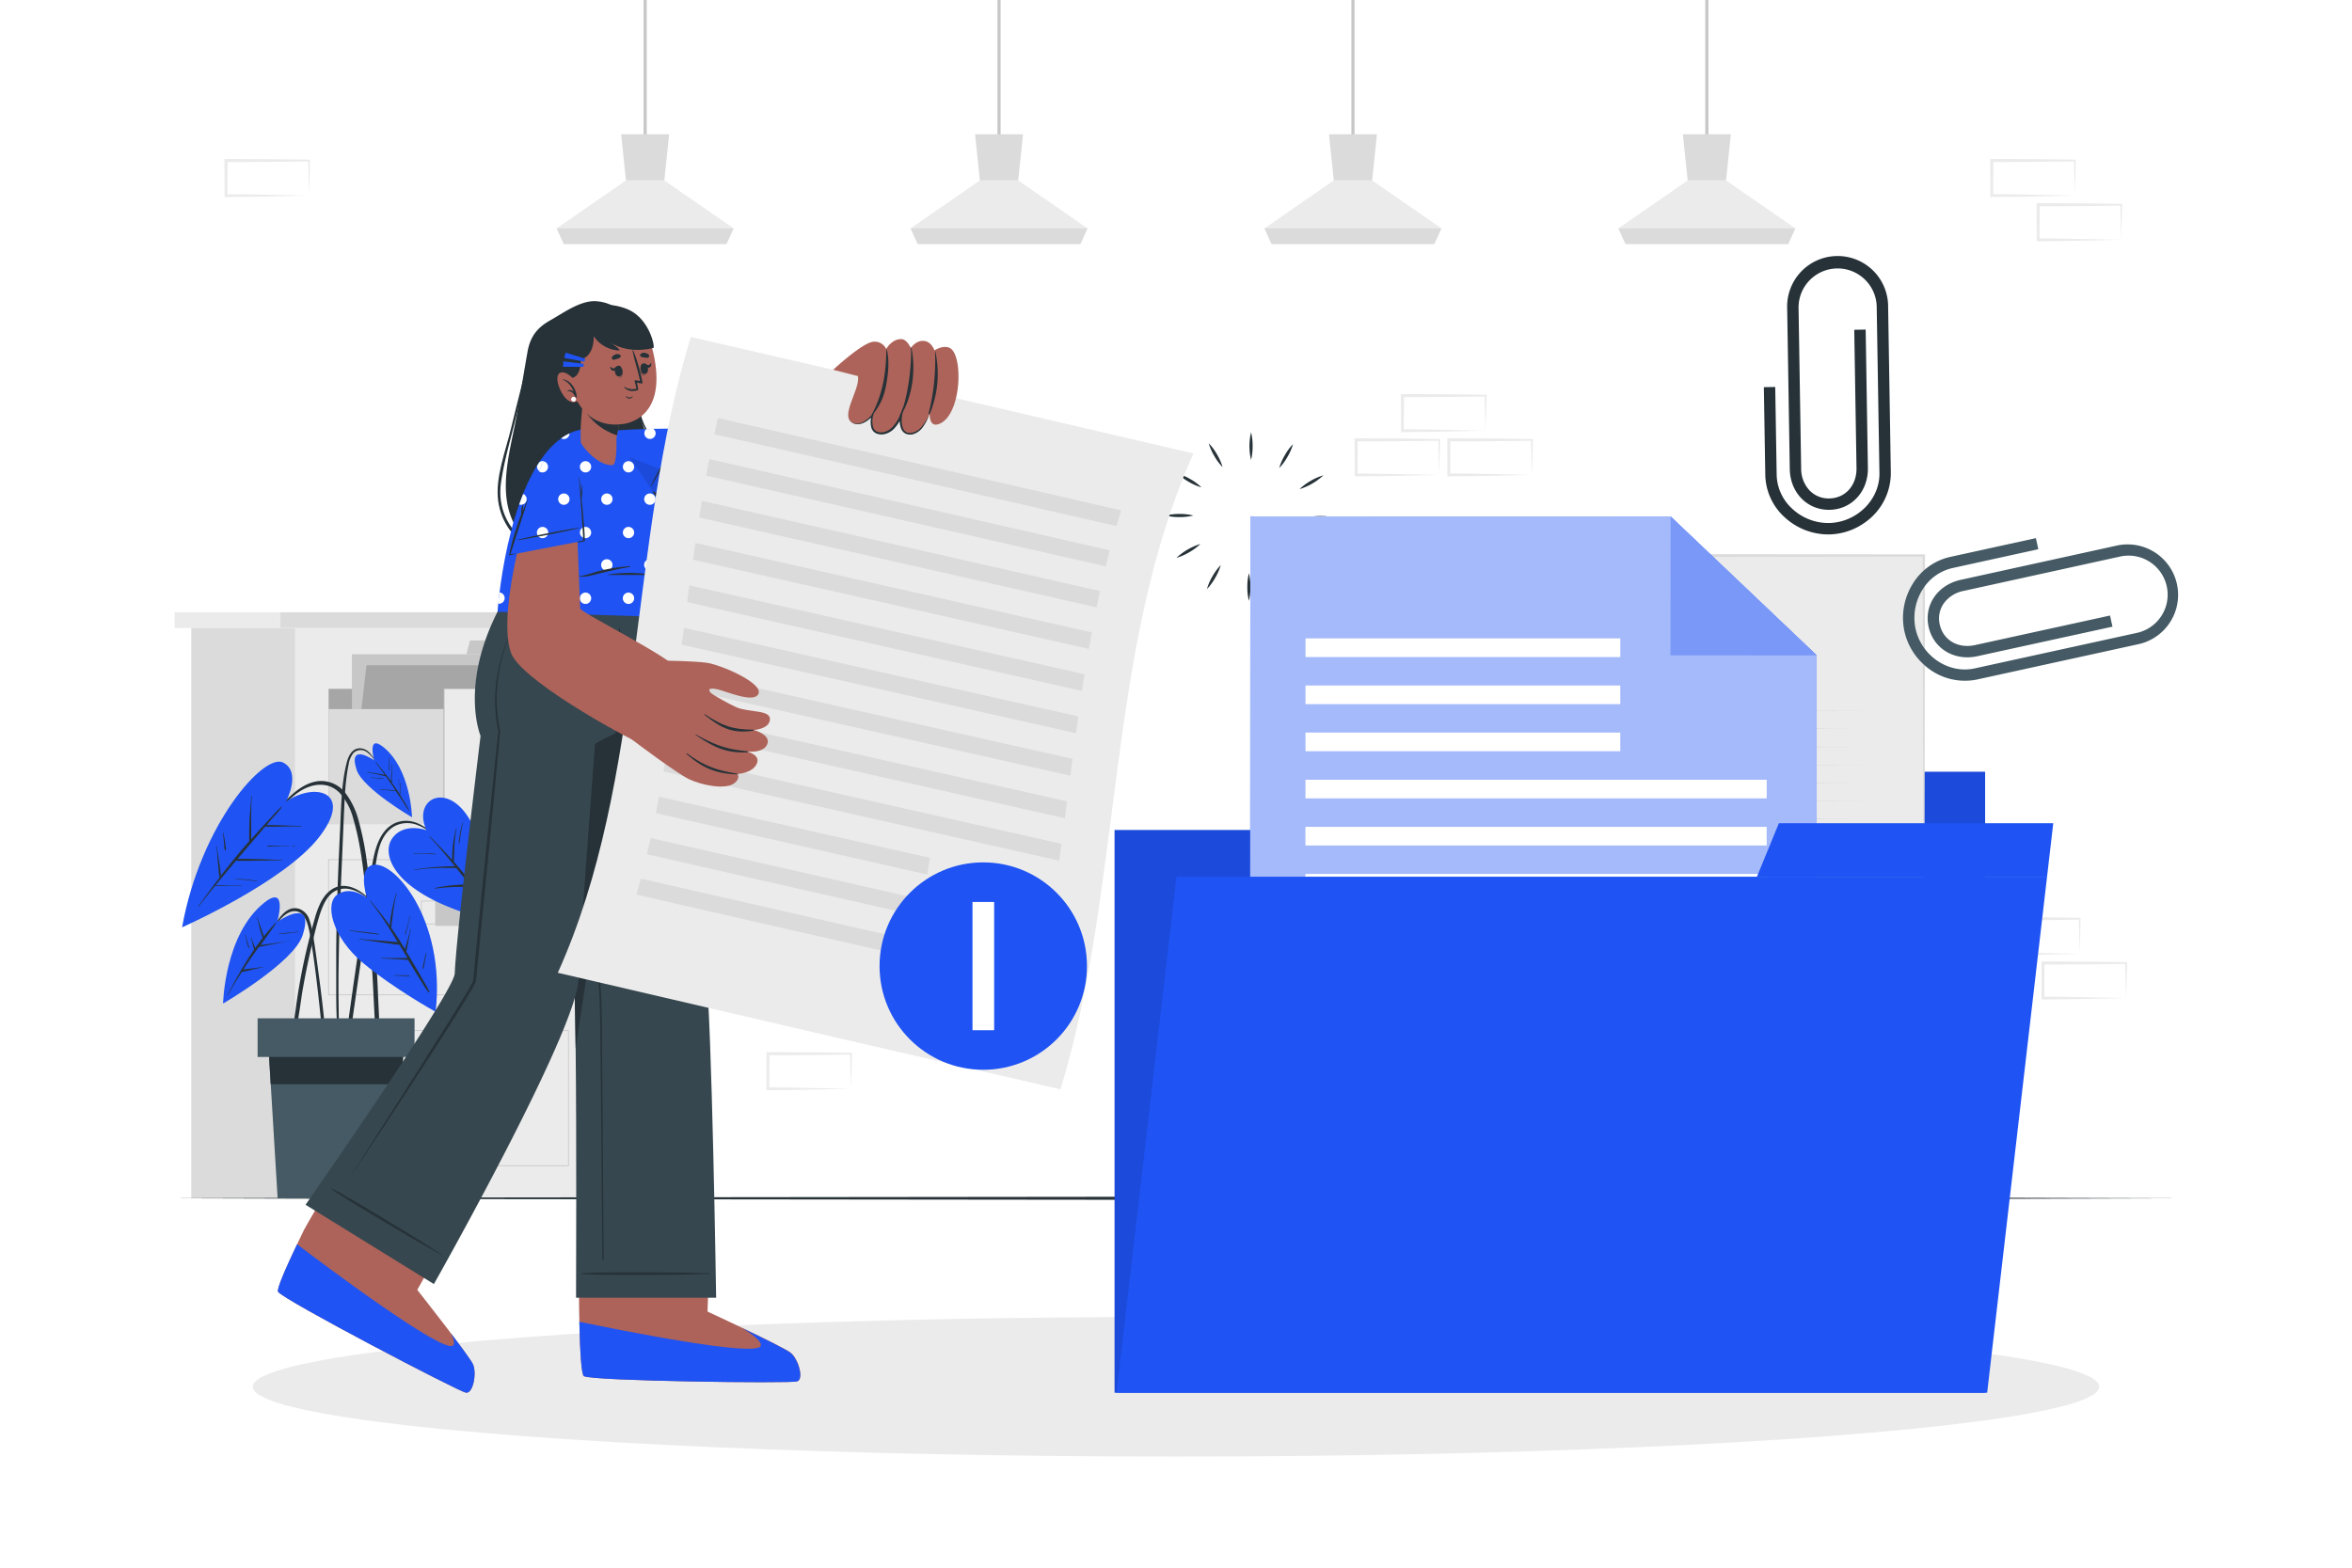 <svg class="animated" id="freepik_stories-add-files" xmlns="http://www.w3.org/2000/svg" viewBox="0 0 750 500" version="1.1" xmlns:xlink="http://www.w3.org/1999/xlink" xmlns:svgjs="http://svgjs.com/svgjs"><style>svg#freepik_stories-add-files:not(.animated) .animable {opacity: 0;}svg#freepik_stories-add-files.animated #freepik--background-complete--inject-5 {animation: 1s 1 forwards cubic-bezier(.36,-0.01,.5,1.38) slideDown;animation-delay: 0s;}svg#freepik_stories-add-files.animated #freepik--Floor--inject-5 {animation: 1s 1 forwards cubic-bezier(.36,-0.01,.5,1.38) fadeIn;animation-delay: 0s;}svg#freepik_stories-add-files.animated #freepik--Shadow--inject-5 {animation: 1s 1 forwards cubic-bezier(.36,-0.01,.5,1.38) slideUp;animation-delay: 0s;}svg#freepik_stories-add-files.animated #freepik--Plant--inject-5 {animation: 1s 1 forwards cubic-bezier(.36,-0.01,.5,1.38) lightSpeedRight;animation-delay: 0s;}svg#freepik_stories-add-files.animated #freepik--Folder--inject-5 {animation: 1s 1 forwards cubic-bezier(.36,-0.01,.5,1.38) slideUp;animation-delay: 0s;}svg#freepik_stories-add-files.animated #freepik--Clips--inject-5 {animation: 1s 1 forwards cubic-bezier(.36,-0.01,.5,1.38) fadeIn;animation-delay: 0s;}svg#freepik_stories-add-files.animated #freepik--Character--inject-5 {animation: 1s 1 forwards cubic-bezier(.36,-0.01,.5,1.38) slideRight;animation-delay: 0s;}            @keyframes slideDown {                0% {                    opacity: 0;                    transform: translateY(-30px);                }                100% {                    opacity: 1;                    transform: translateY(0);                }            }                    @keyframes fadeIn {                0% {                    opacity: 0;                }                100% {                    opacity: 1;                }            }                    @keyframes slideUp {                0% {                    opacity: 0;                    transform: translateY(30px);                }                100% {                    opacity: 1;                    transform: inherit;                }            }                    @keyframes lightSpeedRight {              from {                transform: translate3d(50%, 0, 0) skewX(-20deg);                opacity: 0;              }              60% {                transform: skewX(10deg);                opacity: 1;              }              80% {                transform: skewX(-2deg);              }              to {                opacity: 1;                transform: translate3d(0, 0, 0);              }            }                    @keyframes slideRight {                0% {                    opacity: 0;                    transform: translateX(30px);                }                100% {                    opacity: 1;                    transform: translateX(0);                }            }        </style><g id="freepik--background-complete--inject-5" class="animable" style="transform-origin: 366.96px 191.09px;"><path d="M663.16,304.22,650,304.5l-6.66.11c-2.22.05-4.46,0-6.69.06h-.44v-.45L636.18,293v-.5h.5l13.24.06c4.41,0,8.83.11,13.24.16h.27V293c0,1.9-.08,3.79-.13,5.66Zm0,0-.14-5.65c0-1.86-.11-3.7-.13-5.54l.27.28c-4.41.05-8.83.16-13.24.16l-13.24.06.5-.5-.06,11.19-.44-.44c2.18,0,4.36,0,6.54.05l6.58.12Z" style="fill: rgb(235, 235, 235); transform-origin: 649.805px 298.585px;" id="elgxdq8fq8cbu" class="animable"></path><path d="M648.39,318.33l-13.13.28-6.66.11c-2.22,0-4.46,0-6.69.06h-.45v-.45l-.05-11.19v-.5h.5l13.24.07c4.41,0,8.82.11,13.24.16h.27v.27c0,1.9-.09,3.79-.13,5.66Zm0,0-.14-5.65c0-1.86-.12-3.7-.14-5.54l.28.28c-4.42.05-8.83.16-13.24.16l-13.24.06.5-.5-.06,11.19-.44-.44c2.18,0,4.35,0,6.54.05l6.58.12Z" style="fill: rgb(235, 235, 235); transform-origin: 635.035px 312.71px;" id="elux4tjlvtoih" class="animable"></path><path d="M113.32,304.22l-13.12.28-6.66.11c-2.23.05-4.47,0-6.7.06H86.4v-.45L86.34,293v-.5h.5l13.24.06c4.41,0,8.83.11,13.24.16h.28V293c0,1.9-.08,3.79-.13,5.66Zm0,0-.14-5.65c-.05-1.86-.11-3.7-.13-5.54l.27.28c-4.41.05-8.83.16-13.24.16l-13.24.06.5-.5,0,11.19-.45-.44c2.18,0,4.36,0,6.55.05L100,304Z" style="fill: rgb(235, 235, 235); transform-origin: 99.97px 298.585px;" id="elbyb06lgb70c" class="animable"></path><path d="M98.55,318.33l-13.13.28-6.66.11c-2.22,0-4.46,0-6.69.06h-.44v-.45l-.05-11.19v-.5h.5l13.24.07c4.41,0,8.83.11,13.24.16h.28v.27c0,1.9-.08,3.79-.13,5.66Zm0,0-.14-5.65c0-1.86-.11-3.7-.13-5.54l.27.28c-4.41.05-8.83.16-13.24.16l-13.24.06.5-.5-.06,11.19-.44-.44c2.18,0,4.36,0,6.54.05l6.58.12Z" style="fill: rgb(235, 235, 235); transform-origin: 85.21px 312.71px;" id="eldcsv5yp7x" class="animable"></path><path d="M677.93,318.33l-13.12.28-6.66.11c-2.23,0-4.47,0-6.7.06H651v-.45l0-11.19v-.5h.5l13.24.07c4.41,0,8.83.11,13.24.16h.28v.27c0,1.9-.08,3.79-.13,5.66Zm0,0-.14-5.65c0-1.86-.11-3.7-.13-5.54l.27.28c-4.41.05-8.83.16-13.24.16l-13.24.06.5-.5-.05,11.19-.45-.44c2.18,0,4.36,0,6.55.05l6.58.12Z" style="fill: rgb(235, 235, 235); transform-origin: 664.63px 312.71px;" id="el5tntanefin7" class="animable"></path><path d="M473.69,137.37l-13.13.28-6.66.11c-2.22.05-4.46,0-6.69.06h-.45v-.45l-.05-11.19v-.5h.5l13.24.06c4.41,0,8.83.12,13.24.17H474v.27c0,1.9-.08,3.79-.13,5.65Zm0,0-.14-5.65c-.05-1.87-.12-3.71-.13-5.54l.27.27c-4.41,0-8.83.16-13.24.17l-13.24.06.5-.5-.06,11.19-.44-.45c2.18,0,4.36,0,6.54.06l6.58.11Z" style="fill: rgb(235, 235, 235); transform-origin: 460.355px 131.75px;" id="elnhmwuqini6" class="animable"></path><path d="M458.92,151.48l-13.13.28-6.66.11c-2.22,0-4.46,0-6.69.06H432v-.45l-.05-11.19v-.5h.51l13.24.06c4.41,0,8.82.12,13.24.17h.27v.27c0,1.9-.09,3.79-.13,5.65Zm0,0-.14-5.65c0-1.87-.12-3.71-.14-5.54l.28.27c-4.42.05-8.83.16-13.24.17l-13.24.06.5-.5-.06,11.19-.44-.45c2.18,0,4.35,0,6.54.06l6.58.11Z" style="fill: rgb(235, 235, 235); transform-origin: 445.58px 145.86px;" id="elio3h8bf8bcd" class="animable"></path><path d="M488.46,151.48l-13.12.28-6.67.11c-2.22,0-4.46,0-6.69.06h-.44v-.45l0-11.19v-.5h.5l13.24.06c4.41,0,8.83.12,13.24.17h.28v.27c0,1.9-.08,3.79-.13,5.65Zm0,0-.14-5.65c-.05-1.87-.11-3.71-.13-5.54l.27.27c-4.41.05-8.83.16-13.24.17l-13.24.06.5-.5-.05,11.19L462,151c2.18,0,4.36,0,6.55.06l6.57.11Z" style="fill: rgb(235, 235, 235); transform-origin: 475.17px 145.86px;" id="elstttlyak3sn" class="animable"></path><path d="M149.67,245.11l-13.13.28-6.66.11c-2.22,0-4.46,0-6.69.05h-.45v-.45l0-11.19v-.5h.5l13.24.06c4.41,0,8.82.11,13.24.16h.27v.27c0,1.9-.09,3.78-.13,5.65Zm0,0-.14-5.66c-.05-1.86-.12-3.7-.14-5.53l.28.27c-4.42.05-8.83.16-13.24.16l-13.24.07.5-.5-.06,11.19-.44-.45c2.18,0,4.36,0,6.54.06l6.58.11Z" style="fill: rgb(235, 235, 235); transform-origin: 136.365px 239.48px;" id="elxl1kmgpzyd" class="animable"></path><path d="M271.34,347.26l-13.13.28-6.66.11c-2.22.05-4.46,0-6.69.06h-.45v-.45l0-11.19v-.5h.5l13.24.07c4.41,0,8.83.11,13.24.16h.27v.27c0,1.9-.08,3.79-.13,5.66Zm0,0-.14-5.65c-.05-1.86-.11-3.71-.13-5.54l.27.28c-4.41,0-8.83.15-13.24.16l-13.24.06.5-.5-.06,11.19-.44-.44c2.18,0,4.36,0,6.54.05L258,347Z" style="fill: rgb(235, 235, 235); transform-origin: 258.035px 341.64px;" id="eljeqdafkgy2d" class="animable"></path><path d="M661.63,62.38l-13.13.28-6.66.11c-2.22,0-4.46,0-6.69.06h-.45v-.45l-.05-11.19v-.5h.5l13.24.06c4.41,0,8.82.12,13.24.17h.27v.27c0,1.9-.08,3.79-.13,5.65Zm0,0-.14-5.65c0-1.87-.12-3.71-.14-5.54l.28.27c-4.42,0-8.83.16-13.24.17l-13.24.06.5-.5-.06,11.19-.44-.45c2.18,0,4.36,0,6.54.06l6.58.11Z" style="fill: rgb(235, 235, 235); transform-origin: 648.275px 56.76px;" id="el01evjlfyp2e" class="animable"></path><path d="M676.4,76.49l-13.13.28-6.66.11c-2.22.05-4.46,0-6.69.06h-.44v-.45l-.05-11.19v-.5h.5l13.24.06c4.41,0,8.83.12,13.24.17h.28v.27c0,1.9-.08,3.79-.13,5.65Zm0,0-.14-5.65c0-1.87-.11-3.71-.13-5.54l.27.27c-4.41.05-8.83.16-13.24.17l-13.24.06.5-.5-.06,11.19-.44-.45c2.18,0,4.36,0,6.54.06l6.58.11Z" style="fill: rgb(235, 235, 235); transform-origin: 663.06px 70.87px;" id="eljiccmvqq7nk" class="animable"></path><path d="M98.55,62.39l-13.13.28-6.66.11c-2.22,0-4.46,0-6.69.06h-.44v-.45L71.57,51.2v-.5h.5l13.24.07c4.41,0,8.83.11,13.24.16h.28v.27c0,1.9-.08,3.79-.13,5.66Zm0,0-.14-5.65c0-1.86-.11-3.71-.13-5.54l.27.27c-4.41.06-8.83.16-13.24.17l-13.24.06.5-.5-.06,11.19L72.07,62c2.18,0,4.36,0,6.54,0l6.58.11Z" style="fill: rgb(235, 235, 235); transform-origin: 85.2px 56.77px;" id="elxqr1pr7b5jl" class="animable"></path><g id="eliw1xfimwxch"><rect x="94.13" y="200.31" width="97.79" height="181.87" style="fill: rgb(235, 235, 235); transform-origin: 143.025px 291.245px; transform: rotate(180deg);" class="animable"></rect></g><g id="el4na2dgvlo3o"><rect x="89.39" y="195.29" width="107.26" height="5.02" style="fill: rgb(219, 219, 219); transform-origin: 143.02px 197.8px; transform: rotate(180deg);" class="animable"></rect></g><g id="el16v4lcyf5rk"><rect x="55.66" y="195.29" width="33.73" height="5.02" style="fill: rgb(235, 235, 235); transform-origin: 72.525px 197.8px; transform: rotate(180deg);" class="animable"></rect></g><g id="eloum4sy11y2o"><rect x="61" y="200.31" width="33.13" height="181.87" style="fill: rgb(219, 219, 219); transform-origin: 77.565px 291.245px; transform: rotate(180deg);" class="animable"></rect></g><g id="elr5dsri9vf1e"><rect x="104.78" y="274.18" width="76.49" height="43.12" style="fill: none; stroke: rgb(199, 199, 199); stroke-miterlimit: 10; stroke-width: 0.25px; transform-origin: 143.025px 295.74px; transform: rotate(180deg);" class="animable"></rect></g><g id="el9p9os0n3ifc"><rect x="138.79" y="286.73" width="14.94" height="8.59" style="fill: rgb(199, 199, 199); transform-origin: 146.26px 291.025px; transform: rotate(180deg);" class="animable"></rect></g><g id="elb7chxwvmngq"><rect x="134.38" y="287.38" width="14.94" height="7.29" style="fill: none; stroke: rgb(199, 199, 199); stroke-miterlimit: 10; stroke-width: 0.25px; transform-origin: 141.85px 291.025px; transform: rotate(180deg);" class="animable"></rect></g><g id="eldlb6bn016lr"><rect x="104.78" y="328.66" width="76.49" height="43.12" style="fill: none; stroke: rgb(199, 199, 199); stroke-miterlimit: 10; stroke-width: 0.25px; transform-origin: 143.025px 350.22px; transform: rotate(180deg);" class="animable"></rect></g><g id="ela4oaqi4nc9f"><rect x="138.79" y="341.21" width="14.94" height="8.59" style="fill: rgb(199, 199, 199); transform-origin: 146.26px 345.505px; transform: rotate(180deg);" class="animable"></rect></g><g id="elat9la31zxrj"><rect x="134.38" y="341.86" width="14.94" height="7.29" style="fill: none; stroke: rgb(199, 199, 199); stroke-miterlimit: 10; stroke-width: 0.25px; transform-origin: 141.85px 345.505px; transform: rotate(180deg);" class="animable"></rect></g><g id="el57j6qyeypek"><rect x="104.78" y="219.7" width="76.49" height="43.12" style="fill: rgb(166, 166, 166); transform-origin: 143.025px 241.26px; transform: rotate(180deg);" class="animable"></rect></g><rect x="112.23" y="208.66" width="58.23" height="42.21" style="fill: rgb(199, 199, 199); transform-origin: 141.345px 229.765px;" id="eluil1rqsq4pm" class="animable"></rect><polygon points="149.88 204.28 170.46 204.28 170.46 208.66 148.7 208.66 149.88 204.28" style="fill: rgb(199, 199, 199); transform-origin: 159.58px 206.47px;" id="el7o2jp5h7kcb" class="animable"></polygon><polygon points="112.38 250.86 170.61 250.86 175.1 212.16 116.87 212.16 112.38 250.86" style="fill: rgb(166, 166, 166); transform-origin: 143.74px 231.51px;" id="el426hgrptp25" class="animable"></polygon><polygon points="154.99 208.15 175.56 208.15 175.1 212.16 153.34 212.16 154.99 208.15" style="fill: rgb(166, 166, 166); transform-origin: 164.45px 210.155px;" id="elvsoydxrdum" class="animable"></polygon><g id="elr7ymhjulwaj"><rect x="141.63" y="219.7" width="76.49" height="43.12" style="fill: rgb(235, 235, 235); stroke: rgb(199, 199, 199); stroke-miterlimit: 10; stroke-width: 0.25px; transform-origin: 179.875px 241.26px; transform: rotate(180deg);" class="animable"></rect></g><g id="el21lktfhn7u8"><rect x="175.64" y="232.25" width="14.94" height="8.59" style="fill: rgb(199, 199, 199); transform-origin: 183.11px 236.545px; transform: rotate(180deg);" class="animable"></rect></g><g id="elinr0kq9386b"><rect x="171.23" y="232.9" width="14.94" height="7.29" style="fill: none; stroke: rgb(199, 199, 199); stroke-miterlimit: 10; stroke-width: 0.25px; transform-origin: 178.7px 236.545px; transform: rotate(180deg);" class="animable"></rect></g><g id="elvwtsyfbbea"><rect x="104.78" y="226.16" width="36.66" height="36.66" style="fill: rgb(219, 219, 219); transform-origin: 123.11px 244.49px; transform: rotate(180deg);" class="animable"></rect></g><line x1="205.72" y1="45.65" x2="205.72" style="fill: none; stroke: rgb(199, 199, 199); stroke-miterlimit: 10; transform-origin: 205.72px 22.825px;" id="elsofivb6pcsr" class="animable"></line><polygon points="233.93 72.83 231.66 77.82 179.78 77.82 177.51 72.83 199.6 57.55 211.84 57.55 233.93 72.83" style="fill: rgb(235, 235, 235); transform-origin: 205.72px 67.685px;" id="el2izj1jb0vop" class="animable"></polygon><polygon points="213.37 42.82 211.84 57.55 199.6 57.55 198.07 42.82 213.37 42.82" style="fill: rgb(219, 219, 219); transform-origin: 205.72px 50.185px;" id="elluk0zdktgd" class="animable"></polygon><polygon points="233.92 72.84 231.65 77.82 179.77 77.82 177.51 72.84 233.92 72.84" style="fill: rgb(219, 219, 219); transform-origin: 205.715px 75.33px;" id="elhi20d2vwtg" class="animable"></polygon><line x1="318.57" y1="45.65" x2="318.57" style="fill: none; stroke: rgb(199, 199, 199); stroke-miterlimit: 10; transform-origin: 318.57px 22.825px;" id="elt2t7sbvmnhe" class="animable"></line><polygon points="346.78 72.83 344.51 77.82 292.63 77.82 290.37 72.83 312.46 57.55 324.69 57.55 346.78 72.83" style="fill: rgb(235, 235, 235); transform-origin: 318.575px 67.685px;" id="el7u2ufd8a6ev" class="animable"></polygon><polygon points="326.23 42.82 324.69 57.55 312.46 57.55 310.92 42.82 326.23 42.82" style="fill: rgb(219, 219, 219); transform-origin: 318.575px 50.185px;" id="ellgk5ck6nsy" class="animable"></polygon><polygon points="346.78 72.84 344.51 77.82 292.63 77.82 290.37 72.84 346.78 72.84" style="fill: rgb(219, 219, 219); transform-origin: 318.575px 75.33px;" id="elped56ay435" class="animable"></polygon><line x1="431.43" y1="45.65" x2="431.43" style="fill: none; stroke: rgb(199, 199, 199); stroke-miterlimit: 10; transform-origin: 431.43px 22.825px;" id="eltl933wjr6b" class="animable"></line><polygon points="459.63 72.83 457.37 77.82 405.49 77.82 403.22 72.83 425.31 57.55 437.55 57.55 459.63 72.83" style="fill: rgb(235, 235, 235); transform-origin: 431.425px 67.685px;" id="el5tzgsxa7kh5" class="animable"></polygon><polygon points="439.08 42.82 437.55 57.55 425.31 57.55 423.78 42.82 439.08 42.82" style="fill: rgb(219, 219, 219); transform-origin: 431.43px 50.185px;" id="el3lo9xbmdfmc" class="animable"></polygon><polygon points="459.63 72.84 457.36 77.82 405.48 77.82 403.22 72.84 459.63 72.84" style="fill: rgb(219, 219, 219); transform-origin: 431.425px 75.33px;" id="elgc31h1onwjq" class="animable"></polygon><line x1="544.28" y1="45.65" x2="544.28" style="fill: none; stroke: rgb(199, 199, 199); stroke-miterlimit: 10; transform-origin: 544.28px 22.825px;" id="eliu4lmbnsqgk" class="animable"></line><polygon points="572.49 72.83 570.22 77.82 518.34 77.82 516.08 72.83 538.16 57.55 550.4 57.55 572.49 72.83" style="fill: rgb(235, 235, 235); transform-origin: 544.285px 67.685px;" id="elndqkgl748ka" class="animable"></polygon><polygon points="551.93 42.82 550.4 57.55 538.16 57.55 536.63 42.82 551.93 42.82" style="fill: rgb(219, 219, 219); transform-origin: 544.28px 50.185px;" id="elmzhiv0it6b" class="animable"></polygon><polygon points="572.49 72.84 570.22 77.82 518.34 77.82 516.08 72.84 572.49 72.84" style="fill: rgb(219, 219, 219); transform-origin: 544.285px 75.33px;" id="elyxe0jg2cops" class="animable"></polygon></g><g id="freepik--Floor--inject-5" class="animable" style="transform-origin: 375px 382.18px;"><polygon points="54.31 382.18 134.48 381.94 214.65 381.85 375 381.68 535.35 381.85 615.52 381.94 695.69 382.18 615.52 382.43 535.35 382.51 375 382.68 214.65 382.51 134.48 382.42 54.31 382.18" style="fill: rgb(38, 50, 56); transform-origin: 375px 382.18px;" id="elr6wsfxkgx8" class="animable"></polygon></g><g id="freepik--Shadow--inject-5" class="animable" style="transform-origin: 375px 442.29px;"><ellipse cx="375" cy="442.29" rx="294.39" ry="22.27" style="fill: rgb(235, 235, 235); transform-origin: 375px 442.29px;" id="elgx0k2dupzx8" class="animable"></ellipse></g><g id="freepik--Plant--inject-5" class="animable" style="transform-origin: 108.64px 309.626px;"><path d="M140.89,268.38c-3.6-3.53-8.25-7.79-13.76-6.27-5.17,1.43-7.16,7.08-8.08,11.79-1.2,6.07-2.13,12.2-3.09,18.31s-1.89,12.35-2.78,18.54c-.5,3.49-1,7-1.48,10.47-.25,1.74-.49,3.49-.73,5.23s-.52,3.43-.62,5.15c0,.55.84.63,1,.11.66-2.91.94-5.94,1.37-8.89L114,313.9c.86-5.9,1.76-11.8,2.65-17.7s1.81-11.8,2.75-17.7c.8-5,1.17-11.2,5.61-14.5a8.55,8.55,0,0,1,8.28-.78c2.92,1.12,5.25,3.2,7.53,5.27A.07.07,0,0,0,140.89,268.38Z" style="fill: rgb(38, 50, 56); transform-origin: 125.627px 296.926px;" id="elfawh8ibvgkc" class="animable"></path><path d="M136,264.77s-7.35-2.64-11,2.73.71,19,34.22,26.73A94.64,94.64,0,0,0,151.13,264C144,248.28,131.15,254.21,136,264.77Z" style="fill: rgb(31, 83, 243); transform-origin: 141.575px 274.302px;" id="eldszncvbfbx9" class="animable"></path><path d="M157.27,292a29.34,29.34,0,0,0-1.69-2.72c-.56-.86-1.13-1.72-1.7-2.58l-1.31-1.92c0-.15,0-.31.06-.47l.12-.88c.08-.62.17-1.25.26-1.88s.2-1.24.32-1.87a9.37,9.37,0,0,1,.44-2c0-.1-.14-.15-.15,0a7.29,7.29,0,0,1-.3,1.11c-.08.28-.15.56-.22.84-.17.64-.32,1.28-.46,1.92s-.25,1.18-.35,1.78c0,.28-.09.57-.13.86-.6-.86-1.2-1.7-1.83-2.53-1.78-2.34-3.66-4.6-5.61-6.8,0,0,0,0,0-.06.17-3.52.09-7,.87-10.47,0-.09-.12-.14-.14-.05a35.73,35.73,0,0,0-1.26,10c-.69-.78-1.4-1.56-2.11-2.32-1.64-1.76-3.3-3.49-5-5.18-.07-.07-.17,0-.11.11,2.83,3,5.51,6.2,8.12,9.42a59.81,59.81,0,0,0-6.13.23c-2.27.17-4.52.46-6.78.77-.1,0-.07.16,0,.15a64,64,0,0,1,6.77-.61c2.19-.09,4.36,0,6.55,0,1.41,1.75,2.81,3.52,4.18,5.29h-.31c-.51,0-1,0-1.54,0-1,0-2,.09-3,.17a46.23,46.23,0,0,0-6.19.93.08.08,0,0,0,0,.15c2.06-.23,4.12-.43,6.19-.5,1,0,2,0,3,0h1.54a2,2,0,0,0,.84-.08c.9,1.17,1.81,2.34,2.7,3.52.71.93,1.41,1.88,2.1,2.83s1.34,2,2.12,2.95C157.2,292.15,157.3,292.07,157.27,292Z" style="fill: rgb(38, 50, 56); transform-origin: 144.696px 278.177px;" id="elv4njuv8ha3g" class="animable"></path><path d="M139.17,272.39a21.48,21.48,0,0,0-3.58-.18c-1.2,0-2.4,0-3.59.08a.08.08,0,1,0,0,.15c1.21-.09,2.42-.11,3.64-.09s2.34.13,3.52.1C139.2,272.44,139.21,272.39,139.17,272.39Z" style="fill: rgb(38, 50, 56); transform-origin: 135.544px 272.327px;" id="el1cny2tbqkun" class="animable"></path><path d="M149.69,275.09c.13-1.15.28-2.3.52-3.42,0-.11-.13-.15-.15,0-.17,1.13-.39,2.25-.55,3.38-.09.56-.16,1.13-.23,1.69a7.22,7.22,0,0,0-.14,1.6.1.1,0,0,0,.2,0,10.45,10.45,0,0,0,.17-1.59C149.56,276.17,149.62,275.63,149.69,275.09Z" style="fill: rgb(38, 50, 56); transform-origin: 149.674px 275.006px;" id="elrnrlcpgggj" class="animable"></path><path d="M147.48,262.41c-.29,1.11-.58,2.24-.79,3.37-.1.58-.19,1.15-.27,1.73a7.48,7.48,0,0,0-.11,1.7s.07,0,.09,0a9.65,9.65,0,0,0,.26-1.61c.08-.56.16-1.11.26-1.67.2-1.17.41-2.32.71-3.47C147.65,262.36,147.51,262.31,147.48,262.41Z" style="fill: rgb(38, 50, 56); transform-origin: 146.966px 265.783px;" id="elv7pydyv5q" class="animable"></path><path d="M103.85,330.37c-.18-2.11-.39-4.22-.61-6.33q-.66-6.26-1.51-12.5c-.56-4.14-1.09-8.3-1.76-12.43a31,31,0,0,0-1.28-5.65,5.36,5.36,0,0,0-3.13-3.53c-3.94-1.36-6.6,2.73-8.19,5.62-.05.09.08.15.13.07,1-1.36,3.59-5.21,6.58-5,2,.12,3.62,1.54,4.59,6.56,2.41,12.5,4.58,37.88,4.83,39.54.13.87.75.84.76-.11C104.27,334.51,104,332.43,103.85,330.37Z" style="fill: rgb(38, 50, 56); transform-origin: 95.809px 313.505px;" id="elsnwfq1qnqeg" class="animable"></path><path d="M88.43,294s3.45-12.17-4.17-6.09C71.58,298,71.13,320.07,71.13,320.07S93.67,307,96.48,298.34C100.65,285.48,88.43,294,88.43,294Z" style="fill: rgb(31, 83, 243); transform-origin: 84.239px 303.139px;" id="el8i0hqpmwatk" class="animable"></path><path d="M92.7,300c-1.77.36-3.56.59-5.35.85l-2.54.36-1.72.2c1.68-2.31,3.37-4.62,5-7,.06-.09-.08-.18-.15-.11a53.91,53.91,0,0,0-3.77,4.35l-1-2.82c-.39-1.09-.8-2.18-1.08-3.3,0-.1-.17,0-.14,0,.31,1.12.52,2.26.82,3.37s.62,2.15,1,3.2c-.82,1.07-1.62,2.17-2.39,3.28-.38-1.1-.87-2.16-1.21-3.28,0-.09-.17-.05-.14,0,.4,1.24.62,2.52,1,3.76q-.78,1.14-1.53,2.28c-.91,1.41-1.77,2.84-2.61,4.28a.33.33,0,0,0-.19.34c-1.43,2.46-2.78,5-4.12,7.49,0,.08.09.16.13.07,1.34-2.49,2.83-4.92,4.38-7.3h0a3.26,3.26,0,0,1,.73-.14l.78-.17,1.74-.42c1.14-.29,2.27-.56,3.44-.76.09,0,0-.16-.05-.14-1.36.26-2.73.41-4.11.57-.65.08-1.3.16-1.95.26l-.09,0c.81-1.23,1.63-2.46,2.46-3.66s1.66-2.37,2.51-3.54c.78-.11,1.56-.31,2.33-.46l2.62-.51c1.74-.34,3.48-.74,5.23-1C92.84,300.1,92.8,300,92.7,300Z" style="fill: rgb(38, 50, 56); transform-origin: 82.688px 304.923px;" id="el5lyermeop0b" class="animable"></path><path d="M79.15,301.17l-.3-1a20.31,20.31,0,0,1-.52-2c0-.09-.16-.05-.14,0,.14.69.31,1.38.46,2.06a14.16,14.16,0,0,0,.59,2,.14.14,0,0,0,.26-.08C79.4,301.85,79.27,301.51,79.15,301.17Z" style="fill: rgb(38, 50, 56); transform-origin: 78.844px 300.207px;" id="elvcaxfe1eygm" class="animable"></path><path d="M95,297.15c-1,.16-2.07.23-3.1.32s-2.07.23-3.1.39c-.06,0-.06.09,0,.09,1-.07,2.07-.15,3.1-.29s2.06-.29,3.1-.36C95.11,297.3,95.1,297.14,95,297.15Z" style="fill: rgb(38, 50, 56); transform-origin: 91.917px 297.55px;" id="elp3a3eqor849" class="animable"></path><path d="M120.44,315c-.4-9-1-17.9-1.87-26.82-.45-4.45-.95-8.89-1.58-13.31A95.59,95.59,0,0,0,114.43,262a25,25,0,0,0-4.29-9.08,9.75,9.75,0,0,0-8.66-3.78c-3.92.48-7.08,2.95-9.81,5.64-3.06,3-5.87,6.3-8.71,9.52q-1.08,1.22-2.13,2.46c-.07.07,0,.17.11.1,2.77-3.19,5.65-6.28,8.67-9.24,2.79-2.74,5.66-5.73,9.52-6.86a9.82,9.82,0,0,1,5.53-.13,8.88,8.88,0,0,1,3.78,2.39,19.83,19.83,0,0,1,4.26,8.29c2.41,8.23,3.27,16.87,4.16,25.37s1.53,17.3,2,26,.78,17.45,1.62,26.15c.1,1.07.24,2.14.38,3.21.09.72,1.21.72,1.15,0C121.25,333,120.84,324,120.44,315Z" style="fill: rgb(38, 50, 56); transform-origin: 101.407px 295.838px;" id="elrgybio3v5oe" class="animable"></path><path d="M91.18,255.7s5.11-9.47-.93-12.51S64,262.74,58.06,295.76c0,0,32.68-14.45,43.77-28.86S100.35,249.32,91.18,255.7Z" style="fill: rgb(31, 83, 243); transform-origin: 82.117px 269.338px;" id="el15iol0vdiys" class="animable"></path><path d="M96,263.4c-3.67,0-7.33-.28-11-.25L87,260.78a33.59,33.59,0,0,0,2.87-3.33c0-.08-.06-.19-.13-.13A27.12,27.12,0,0,0,87,260.11l-2.75,2.94c-1.4,1.52-2.77,3.06-4.15,4.61v-2.37c0-1.25,0-2.49,0-3.74,0-2.52,0-5.06.19-7.58,0-.1-.14-.09-.15,0-.17,2.53-.44,5.06-.56,7.59-.06,1.25-.09,2.49-.11,3.74,0,.64,0,1.29,0,1.93,0,.35,0,.72,0,1.08l-.65.72c-2.93,3.35-5.72,6.82-8.43,10.34,0-.19,0-.39,0-.58,0-.39-.09-.78-.13-1.17-.09-.84-.21-1.68-.34-2.52s-.24-1.57-.37-2.36a27,27,0,0,1-.43-2.67.08.08,0,1,0-.15,0,24.34,24.34,0,0,1,.31,2.69c.07.81.15,1.62.22,2.43s.15,1.62.23,2.42c0,.39.07.78.12,1.17,0,.19,0,.39.07.58a1,1,0,0,0,.15.46l-1.39,1.83c-1.85,2.45-3.67,4.93-5.49,7.41-.06.07.05.18.11.1,1.72-2.25,3.49-4.45,5.29-6.64,1.34.06,2.71,0,4.06-.06s2.83,0,4.25,0c.1,0,.09-.15,0-.15-1.42,0-2.84,0-4.25,0s-2.61,0-3.91,0c1.58-1.93,3.18-3.83,4.78-5.74l1.76-2.08a8.16,8.16,0,0,0,1.64.06h1.93l3.62-.05c2.49,0,5-.13,7.48-.13a.07.07,0,0,0,0-.15c-2.5,0-5-.14-7.49-.2-1.21,0-2.42-.08-3.63-.09l-1.93,0c-.37,0-.74,0-1.12,0q2.06-2.44,4.12-4.88A.24.24,0,0,0,80,269c1.34-1.58,2.67-3.16,4-4.72.18-.22.37-.43.56-.64,3.81.12,7.61-.13,11.41-.06A.07.07,0,0,0,96,263.4Z" style="fill: rgb(38, 50, 56); transform-origin: 79.624px 271.543px;" id="el60p34m7acho" class="animable"></path><path d="M94.1,269.89h-.89c-.09,0-.08.13,0,.14h.89C94.2,270,94.2,269.89,94.1,269.89Z" style="fill: rgb(38, 50, 56); transform-origin: 93.661px 269.96px;" id="elr8v6qk0r2ln" class="animable"></path><path d="M92.12,269.9c-1.17,0-2.35,0-3.53-.07l-1.76-.06a6.42,6.42,0,0,0-1.64,0c-.06,0,0,.1,0,.11a6.49,6.49,0,0,0,1.65.12l1.76,0c1.18,0,2.35,0,3.53,0C92.23,270.05,92.22,269.9,92.12,269.9Z" style="fill: rgb(38, 50, 56); transform-origin: 88.682px 269.864px;" id="elyuy9tksa4lp" class="animable"></path><path d="M81.85,280.93a48.56,48.56,0,0,0-7.22-.65s0,.05,0,.05c2.4.23,4.8.36,7.19.75C81.91,281.09,82,280.94,81.85,280.93Z" style="fill: rgb(38, 50, 56); transform-origin: 78.28px 280.68px;" id="ely9s1lr06ywi" class="animable"></path><path d="M72,270.42c0-.21,0-.42-.08-.63-.06-.48-.13-1-.21-1.42-.14-.9-.29-1.79-.46-2.68a.08.08,0,0,0-.15,0c.11.92.21,1.85.3,2.78,0,.45.07.91.11,1.36a3.7,3.7,0,0,0,.19,1.29.17.17,0,0,0,.31,0A1.73,1.73,0,0,0,72,270.42Z" style="fill: rgb(38, 50, 56); transform-origin: 71.57px 268.429px;" id="elq567ab9zsj" class="animable"></path><path d="M120.12,243.54c-1.17-2.18-2.66-5-5.58-4.87-2.41.15-3.5,2.61-4,4.64-1.59,6.29-1.71,12.92-2,19.37-.65,13.62-1.24,27.25-1.33,40.89q0,5.67,0,11.34c0,3.85,0,7.73.27,11.58a.28.28,0,0,0,.56,0c0-3.3-.09-6.6-.1-9.9s0-6.44.06-9.65q.15-9.78.52-19.55c.24-6.48.53-12.95.8-19.42.14-3.24.27-6.47.42-9.71s.28-6.27.64-9.38c.2-1.75.45-3.5.82-5.22a7.21,7.21,0,0,1,1.51-3.49,3.3,3.3,0,0,1,4.26-.31,9.15,9.15,0,0,1,3,3.77C120,243.71,120.16,243.63,120.12,243.54Z" style="fill: rgb(38, 50, 56); transform-origin: 113.668px 282.718px;" id="elscd3ebbi1lj" class="animable"></path><path d="M119.33,242.5s-2.4-8.48,2.9-4.24c8.83,7.06,9.15,22.4,9.15,22.4s-15.7-9.12-17.66-15.13C110.82,236.57,119.33,242.5,119.33,242.5Z" style="fill: rgb(31, 83, 243); transform-origin: 122.249px 248.866px;" id="elpgngg7312i8" class="animable"></path><path d="M128.07,254.37c-.14-.23-.29-.46-.44-.69a4.45,4.45,0,0,0,0-.73c0-.36,0-.73,0-1.09,0-.72,0-1.43.08-2.15,0-.09-.15-.09-.15,0q-.06,1-.09,2.1l0,1.06c0,.14,0,.29,0,.45-.62-1-1.25-1.9-1.91-2.84l-.58-.8a16.94,16.94,0,0,1,0-2.76c0-1,0-2,.06-3,0-.09-.15-.09-.15,0,0,1-.08,2-.13,3.07a20,20,0,0,0-.06,2.19c-1.52-2.06-3.12-4.05-4.75-6-.06-.06-.17,0-.12.1,1,1.27,2,2.58,2.92,3.91-1.85-.43-3.72-.68-5.6-.95-.1,0-.13.13,0,.14,2,.3,3.94.8,5.9,1.24h0c.75,1.06,1.5,2.12,2.24,3.19.3.43.59.88.89,1.31H126l-.61-.08c-.43-.05-.87-.09-1.31-.12-.9-.07-1.81-.12-2.71-.17-.1,0-.1.15,0,.15.89,0,1.78.09,2.67.18l1.4.17.62.08.18,0c.5.75,1,1.49,1.51,2.23.88,1.31,1.67,2.71,2.62,4a.07.07,0,0,0,.12-.08A40.52,40.52,0,0,0,128.07,254.37Z" style="fill: rgb(38, 50, 56); transform-origin: 123.783px 250.874px;" id="el3lht5xwnose" class="animable"></path><path d="M124.16,244.8c0-.33,0-.66,0-1a16.08,16.08,0,0,1,.08-2.08c0-.11-.14-.12-.15,0,0,.68-.07,1.37-.1,2.05,0,.35,0,.69,0,1v.48a1.34,1.34,0,0,0,0,.49.07.07,0,0,0,.13,0,1.78,1.78,0,0,0,0-.46C124.17,245.14,124.16,245,124.16,244.8Z" style="fill: rgb(38, 50, 56); transform-origin: 124.104px 243.709px;" id="el655ss6u8mkt" class="animable"></path><path d="M122.22,248.31c-.58-.1-1.18-.13-1.77-.18s-1.29-.11-1.94-.2a.08.08,0,1,0,0,.15c1.24.08,2.47.3,3.71.35A.06.06,0,0,0,122.22,248.31Z" style="fill: rgb(38, 50, 56); transform-origin: 120.341px 248.178px;" id="elc3rynyid16n" class="animable"></path><path d="M127.16,248.36c0,.06,0,.25,0,.33v.86c0,.2,0,.4,0,.6a1.25,1.25,0,0,0,0,.51s0,0,.06,0a.48.48,0,0,0,0-.24v-1.74c0-.08,0-.25,0-.32S127.05,248.22,127.16,248.36Z" style="fill: rgb(38, 50, 56); transform-origin: 127.179px 249.47px;" id="el7ahec9b0o84" class="animable"></path><path d="M120.48,288.76c-3.3-2.47-6.27-6-10.71-6.21-3.67-.15-6.23,2.61-7.7,5.69a31.4,31.4,0,0,0-1.8,5.06c-.66,2.32-1.29,4.65-1.87,7-1.15,4.61-2.14,9.25-2.94,13.93-.45,2.61-.86,5.23-1.19,7.85a64,64,0,0,0-.77,8,.42.42,0,0,0,.82.09c.44-2.2.63-4.46,1-6.68s.67-4.46,1-6.69c.76-4.44,1.63-8.88,2.63-13.27,1-4.16,1.88-8.38,3.22-12.42,1-2.9,2.5-6.29,5.64-7.33,4.76-1.59,9.09,2.45,12.58,5.06C120.45,288.93,120.56,288.82,120.48,288.76Z" style="fill: rgb(38, 50, 56); transform-origin: 107.004px 306.505px;" id="elk76w50utlp" class="animable"></path><path d="M117.06,286.39s-3-8.69,1.36-10.39c6.6-2.56,23.87,16.89,20.49,46.7,0,0-13.34-7.35-23.2-15.62s-12.37-19.07-8-21.87S117.06,286.39,117.06,286.39Z" style="fill: rgb(31, 83, 243); transform-origin: 122.493px 299.237px;" id="elgq6izez0i67" class="animable"></path><path d="M136.92,316.31a23.53,23.53,0,0,0-1.61-3c-.56-1-1.13-2-1.72-3-1.15-2-2.29-3.93-3.46-5.87-.19-.32-.39-.63-.58-.94,0-.12,0-.24.07-.35.07-.29.13-.58.2-.87.14-.64.26-1.3.38-2,.24-1.27.46-2.56.8-3.82,0-.09-.13-.12-.15,0-.27,1.27-.67,2.53-1,3.77-.18.62-.38,1.23-.54,1.85-.06.21-.11.43-.17.64-1.42-2.33-2.86-4.64-4.42-6.88a3.26,3.26,0,0,0,.16-.95c0-.44.1-.87.15-1.31.11-1,.23-2,.37-2.94a55.62,55.62,0,0,1,1.05-5.71c0-.09-.13-.12-.15,0-.48,1.87-1,3.75-1.35,5.65-.18.94-.34,1.87-.47,2.81-.06.48-.11.95-.16,1.42,0,.14,0,.28,0,.43-.48-.68-1-1.35-1.46-2-1.53-2-3.1-4-4.7-5.92-.06-.07-.18,0-.12.09a105,105,0,0,1,7.5,11c.44.7.87,1.4,1.3,2.11l-.43-.06c-.56-.07-1.12-.1-1.68-.16l-3.37-.29c-2.25-.18-4.5-.31-6.75-.55-.09,0-.12.13,0,.14,2.27.26,4.53.63,6.8.95,1.11.16,2.22.31,3.34.45a12.65,12.65,0,0,0,2.57.26l2.65,4.31a5.88,5.88,0,0,0-.6,0H126c-1.45,0-2.89,0-4.34,0-.1,0-.08.15,0,.15,1.47,0,2.93.09,4.4.17l2.08.12,1,.08a2,2,0,0,0,.92,0c.75,1.22,1.51,2.44,2.25,3.66s1.39,2.25,2.11,3.37a26,26,0,0,0,2.26,3.39C136.83,316.45,137,316.4,136.92,316.31Z" style="fill: rgb(38, 50, 56); transform-origin: 125.736px 300.68px;" id="el4epj63phv0i" class="animable"></path><path d="M130.56,292.22a20.94,20.94,0,0,1-.6,2.83c-.24,1-.53,1.93-.84,2.87a.1.1,0,1,0,.18.06c.3-.94.56-1.89.79-2.84s.38-1.94.62-2.89C130.73,292.15,130.57,292.12,130.56,292.22Z" style="fill: rgb(38, 50, 56); transform-origin: 129.906px 295.119px;" id="elv34fsmvp9cf" class="animable"></path><path d="M120.75,298a1.09,1.09,0,0,0-.72-.27l-1.26-.17c-.78-.11-1.57-.19-2.35-.29-1.62-.19-3.25-.34-4.88-.55-.09,0-.12.14,0,.15,1.53.19,3.06.42,4.59.62l2.25.29,1.08.12a4.24,4.24,0,0,1,1.24.21C120.75,298.19,120.81,298.09,120.75,298Z" style="fill: rgb(38, 50, 56); transform-origin: 116.118px 297.43px;" id="el4tp82tgse8k" class="animable"></path><path d="M130.53,311.15c-.76-.07-1.54-.09-2.31-.12l-1.16,0-.56,0a3.54,3.54,0,0,1-.73,0c-.11,0-.12.17,0,.15a3.11,3.11,0,0,1,.68,0l.6,0,1.17.07c.76,0,1.54.09,2.31.09A.08.08,0,0,0,130.53,311.15Z" style="fill: rgb(38, 50, 56); transform-origin: 128.154px 311.185px;" id="elc02piccv7rd" class="animable"></path><path d="M135.24,307.81c.09-.43.17-.87.25-1.31.16-.86.31-1.72.47-2.57a.08.08,0,0,0-.15,0c-.19.84-.37,1.67-.56,2.51-.1.42-.19.84-.28,1.26l-.12.58a1.57,1.57,0,0,0-.07.61c0,.07.12.13.17.06A3.2,3.2,0,0,0,135.24,307.81Z" style="fill: rgb(38, 50, 56); transform-origin: 135.367px 306.43px;" id="elkbz4j3lhvob" class="animable"></path><polygon points="128.75 333.5 128.01 345.82 125.82 382.18 88.53 382.18 86.33 345.82 85.59 333.5 128.75 333.5" style="fill: rgb(69, 90, 100); transform-origin: 107.17px 357.84px;" id="el68looug65r4" class="animable"></polygon><polygon points="128.75 333.5 128.01 345.82 86.33 345.82 85.59 333.5 128.75 333.5" style="fill: rgb(38, 50, 56); transform-origin: 107.17px 339.66px;" id="elr79m4cckpd" class="animable"></polygon><rect x="82.15" y="324.78" width="50.04" height="12.33" style="fill: rgb(69, 90, 100); transform-origin: 107.17px 330.945px;" id="el6p8odpmsaw4" class="animable"></rect></g><g id="freepik--Folder--inject-5" class="animable" style="transform-origin: 505.075px 291.04px;"><rect x="355.41" y="264.72" width="277.6" height="179.48" style="fill: rgb(31, 83, 243); transform-origin: 494.21px 354.46px;" id="eladj5bz3v9u" class="animable"></rect><polygon points="545.53 246.13 633.01 246.13 633.01 264.72 540.5 264.72 545.53 246.13" style="fill: rgb(31, 83, 243); transform-origin: 586.755px 255.425px;" id="elhckps635ohj" class="animable"></polygon><g id="elt5g0lnv80t"><g style="opacity: 0.1; transform-origin: 494.21px 345.165px;" class="animable"><rect x="355.41" y="264.72" width="277.6" height="179.48" id="elmki82uw62m" class="animable" style="transform-origin: 494.21px 354.46px;"></rect><polygon points="545.53 246.13 633.01 246.13 633.01 264.72 540.5 264.72 545.53 246.13" id="elv3x3r9gyxo" class="animable" style="transform-origin: 586.755px 255.425px;"></polygon></g></g><path d="M398.93,146.7a19.51,19.51,0,0,1,0-8.82,17,17,0,0,1,.5,4.41A17.45,17.45,0,0,1,398.93,146.7Z" style="fill: rgb(38, 50, 56); transform-origin: 398.929px 142.29px;" id="elnxriu0v415" class="animable"></path><path d="M407.91,149.29a17.42,17.42,0,0,1,1.77-4.07,17.13,17.13,0,0,1,2.63-3.57,17,17,0,0,1-1.77,4.07A17.29,17.29,0,0,1,407.91,149.29Z" style="fill: rgb(38, 50, 56); transform-origin: 410.11px 145.47px;" id="elfb9qtvhf8yp" class="animable"></path><path d="M414.4,156a17.38,17.38,0,0,1,3.56-2.64A17.88,17.88,0,0,1,422,151.6,19.55,19.55,0,0,1,414.4,156Z" style="fill: rgb(38, 50, 56); transform-origin: 418.2px 153.8px;" id="el2w5lm0fv9b9" class="animable"></path><path d="M416.65,165.09a17.79,17.79,0,0,1,4.4-.5,17,17,0,0,1,4.41.5,17.85,17.85,0,0,1-4.4.5A17.46,17.46,0,0,1,416.65,165.09Z" style="fill: rgb(38, 50, 56); transform-origin: 421.055px 165.09px;" id="elthrp5fvz9es" class="animable"></path><path d="M414.06,174.08a17.4,17.4,0,0,1,4.07,1.76,17.72,17.72,0,0,1,3.57,2.64,19.78,19.78,0,0,1-7.64-4.4Z" style="fill: rgb(38, 50, 56); transform-origin: 417.88px 176.28px;" id="ely1gkj72z3xn" class="animable"></path><path d="M407.33,180.56a17.82,17.82,0,0,1,2.64,3.57,17.35,17.35,0,0,1,1.77,4.06,19.51,19.51,0,0,1-4.41-7.63Z" style="fill: rgb(38, 50, 56); transform-origin: 409.535px 184.375px;" id="elyxgc875vcyr" class="animable"></path><path d="M398.25,182.81a19.51,19.51,0,0,1,0,8.82,17,17,0,0,1-.5-4.41A17.45,17.45,0,0,1,398.25,182.81Z" style="fill: rgb(38, 50, 56); transform-origin: 398.251px 187.22px;" id="elt8bz6g0eoie" class="animable"></path><path d="M389.27,180.22a17.42,17.42,0,0,1-1.77,4.07,17.09,17.09,0,0,1-2.63,3.58,17.5,17.5,0,0,1,1.77-4.08A18.05,18.05,0,0,1,389.27,180.22Z" style="fill: rgb(38, 50, 56); transform-origin: 387.07px 184.045px;" id="ely23f679lzbc" class="animable"></path><path d="M382.79,173.49a17.72,17.72,0,0,1-3.57,2.64,17,17,0,0,1-4.07,1.78,19.83,19.83,0,0,1,7.64-4.42Z" style="fill: rgb(38, 50, 56); transform-origin: 378.97px 175.7px;" id="elf5zir22rod" class="animable"></path><path d="M380.54,164.42a17.93,17.93,0,0,1-4.41.5,17.45,17.45,0,0,1-4.41-.49,17.47,17.47,0,0,1,4.41-.51A17.93,17.93,0,0,1,380.54,164.42Z" style="fill: rgb(38, 50, 56); transform-origin: 376.13px 164.421px;" id="el8auorns7zrx" class="animable"></path><path d="M383.12,155.44a17.61,17.61,0,0,1-4.07-1.77,18.05,18.05,0,0,1-3.57-2.63,17.4,17.4,0,0,1,4.07,1.76A17.17,17.17,0,0,1,383.12,155.44Z" style="fill: rgb(38, 50, 56); transform-origin: 379.3px 153.24px;" id="elezozqckyebe" class="animable"></path><path d="M389.86,149a17.38,17.38,0,0,1-2.64-3.56,17,17,0,0,1-1.78-4.07,17.17,17.17,0,0,1,2.64,3.57A17.8,17.8,0,0,1,389.86,149Z" style="fill: rgb(38, 50, 56); transform-origin: 387.65px 145.185px;" id="el36a6b04ls4a" class="animable"></path><rect x="432.93" y="177.18" width="180.55" height="231.76" style="fill: rgb(235, 235, 235); transform-origin: 523.205px 293.06px;" id="eln6ajvnk28t" class="animable"></rect><path d="M613.47,408.94l-180.54.32h-.32v-.32l-.17-231.76v-.49h.49l180.54.11h.38v.38Zm0,0-.37-231.76.37.37-180.54.12.49-.49-.18,231.76-.31-.31Z" style="fill: rgb(219, 219, 219); transform-origin: 523.145px 292.975px;" id="eln1suk3824t" class="animable"></path><polygon points="452.68 226.71 523.2 226.53 593.72 226.71 523.2 226.89 452.68 226.71" style="fill: rgb(199, 199, 199); transform-origin: 523.2px 226.71px;" id="elnqzywwdvml" class="animable"></polygon><polygon points="452.68 232.46 523.2 232.28 593.72 232.46 523.2 232.64 452.68 232.46" style="fill: rgb(199, 199, 199); transform-origin: 523.2px 232.46px;" id="ellchcfmor4d" class="animable"></polygon><polygon points="452.68 238.22 523.2 238.04 593.72 238.22 523.2 238.39 452.68 238.22" style="fill: rgb(199, 199, 199); transform-origin: 523.2px 238.215px;" id="el5kze79usv2i" class="animable"></polygon><polygon points="452.68 243.97 523.2 243.79 593.72 243.97 523.2 244.15 452.68 243.97" style="fill: rgb(199, 199, 199); transform-origin: 523.2px 243.97px;" id="el85b9g8qn4hf" class="animable"></polygon><polygon points="452.68 249.72 523.2 249.54 593.72 249.72 523.2 249.9 452.68 249.72" style="fill: rgb(199, 199, 199); transform-origin: 523.2px 249.72px;" id="el70e5yufawzq" class="animable"></polygon><polygon points="452.68 255.47 523.2 255.29 593.72 255.47 523.2 255.65 452.68 255.47" style="fill: rgb(199, 199, 199); transform-origin: 523.2px 255.47px;" id="el03ga1wh8alze" class="animable"></polygon><polygon points="452.68 261.22 523.2 261.04 593.72 261.22 523.2 261.4 452.68 261.22" style="fill: rgb(199, 199, 199); transform-origin: 523.2px 261.22px;" id="elhdgqinty62d" class="animable"></polygon><polygon points="452.68 266.97 523.2 266.8 593.72 266.97 523.2 267.15 452.68 266.97" style="fill: rgb(199, 199, 199); transform-origin: 523.2px 266.975px;" id="el64mhr8kcq6u" class="animable"></polygon><polygon points="452.68 272.73 523.2 272.55 593.72 272.73 523.2 272.9 452.68 272.73" style="fill: rgb(199, 199, 199); transform-origin: 523.2px 272.725px;" id="elx16jlebhjmo" class="animable"></polygon><polygon points="452.68 278.48 523.2 278.3 593.72 278.48 523.2 278.65 452.68 278.48" style="fill: rgb(199, 199, 199); transform-origin: 523.2px 278.475px;" id="elcrjkkwggm2m" class="animable"></polygon><polygon points="452.68 284.23 523.2 284.05 593.72 284.23 523.2 284.41 452.68 284.23" style="fill: rgb(199, 199, 199); transform-origin: 523.2px 284.23px;" id="elrxssp5t02z" class="animable"></polygon><polygon points="452.68 289.98 523.2 289.8 593.72 289.98 523.2 290.16 452.68 289.98" style="fill: rgb(199, 199, 199); transform-origin: 523.2px 289.98px;" id="elfce7n15p1d" class="animable"></polygon><polygon points="452.68 295.73 523.2 295.55 593.72 295.73 523.2 295.91 452.68 295.73" style="fill: rgb(199, 199, 199); transform-origin: 523.2px 295.73px;" id="el4fr7gklowl7" class="animable"></polygon><polygon points="452.68 301.48 523.2 301.31 593.72 301.48 523.2 301.66 452.68 301.48" style="fill: rgb(199, 199, 199); transform-origin: 523.2px 301.485px;" id="el4k5bejtd6h4" class="animable"></polygon><polygon points="452.68 307.23 523.2 307.06 593.72 307.23 523.2 307.41 452.68 307.23" style="fill: rgb(199, 199, 199); transform-origin: 523.2px 307.235px;" id="elhrhs7ucjkj6" class="animable"></polygon><rect x="467.59" y="289.8" width="10.7" height="24.14" style="fill: rgb(31, 83, 243); transform-origin: 472.94px 301.87px;" id="el835qh61wq1o" class="animable"></rect><rect x="487.43" y="276.93" width="10.7" height="37.01" style="fill: rgb(31, 83, 243); transform-origin: 492.78px 295.435px;" id="elbw8jdqf5v2" class="animable"></rect><rect x="507.27" y="262.51" width="10.7" height="51.43" style="fill: rgb(31, 83, 243); transform-origin: 512.62px 288.225px;" id="elcpo7u44tqp" class="animable"></rect><rect x="527.12" y="256.32" width="10.7" height="57.62" style="fill: rgb(31, 83, 243); transform-origin: 532.47px 285.13px;" id="ela1inwdgdgli" class="animable"></rect><rect x="546.96" y="245.29" width="10.7" height="68.65" style="fill: rgb(31, 83, 243); transform-origin: 552.31px 279.615px;" id="el8l4d9yastrt" class="animable"></rect><rect x="566.8" y="234.39" width="10.7" height="79.55" style="fill: rgb(31, 83, 243); transform-origin: 572.15px 274.165px;" id="el96sqs7pe2yr" class="animable"></rect><path d="M456.5,222.68l.28,22.81.19,22.82c.13,15.21.17,30.42.2,45.63l-.67-.66,34.31,0,34.3.08,34.31.22,34.3.39-34.3.39-34.31.22-34.3.08-34.31,0h-.66v-.66c0-15.21.06-30.42.19-45.63l.2-22.82Z" style="fill: rgb(199, 199, 199); transform-origin: 524.78px 268.67px;" id="elehzltshkx6h" class="animable"></path><rect x="467.59" y="318.76" width="10.7" height="0.97" style="fill: rgb(199, 199, 199); transform-origin: 472.94px 319.245px;" id="elxpwo5s2d8qr" class="animable"></rect><rect x="487.43" y="318.76" width="10.7" height="0.97" style="fill: rgb(199, 199, 199); transform-origin: 492.78px 319.245px;" id="elzezqs70a89m" class="animable"></rect><rect x="507.27" y="318.76" width="10.7" height="0.97" style="fill: rgb(199, 199, 199); transform-origin: 512.62px 319.245px;" id="elb7qef4hf97c" class="animable"></rect><rect x="527.12" y="318.76" width="10.7" height="0.97" style="fill: rgb(199, 199, 199); transform-origin: 532.47px 319.245px;" id="elvinrtx4igdk" class="animable"></rect><rect x="546.96" y="318.76" width="10.7" height="0.97" style="fill: rgb(199, 199, 199); transform-origin: 552.31px 319.245px;" id="elkckrvly5keg" class="animable"></rect><rect x="566.8" y="318.76" width="10.7" height="0.97" style="fill: rgb(199, 199, 199); transform-origin: 572.15px 319.245px;" id="elnumau63qc4i" class="animable"></rect><path d="M468.8,292.85a129.4,129.4,0,0,0,15.62-1.19,153.52,153.52,0,0,0,15.39-2.77,133.15,133.15,0,0,0,29.39-10.35,104.57,104.57,0,0,0,25.67-17.49l1.45-1.31,1.37-1.39,2.73-2.79c1.68-2,3.49-3.86,5-6a106.41,106.41,0,0,0,8.76-13l.09,0a93.32,93.32,0,0,1-18.59,25.27,92,92,0,0,1-12.22,10,104.32,104.32,0,0,1-13.61,8,133,133,0,0,1-61.07,13Z" style="fill: rgb(38, 50, 56); transform-origin: 521.525px 264.72px;" id="elpuiph8axthf" class="animable"></path><polygon points="577.23 244.06 575.75 244.43 573.93 237.13 566.78 239.48 566.31 238.03 575.01 235.17 577.23 244.06" style="fill: rgb(38, 50, 56); transform-origin: 571.77px 239.8px;" id="elmskosyii2ks" class="animable"></polygon><g id="elz0vefre84s"><rect x="449.66" y="349.82" width="147.08" height="5.95" style="fill: rgb(219, 219, 219); transform-origin: 523.2px 352.795px; transform: rotate(180deg);" class="animable"></rect></g><g id="elwauzxp1krua"><rect x="449.66" y="364.84" width="82.8" height="5.95" style="fill: rgb(219, 219, 219); transform-origin: 491.06px 367.815px; transform: rotate(180deg);" class="animable"></rect></g><g id="elmaeeskbziaj"><rect x="481.8" y="202.79" width="82.8" height="5.95" style="fill: rgb(219, 219, 219); transform-origin: 523.2px 205.765px; transform: rotate(180deg);" class="animable"></rect></g><polygon points="579.14 396.54 398.59 396.45 398.71 164.69 532.76 164.76 579.23 208.94 579.14 396.54" style="fill: rgb(31, 83, 243); transform-origin: 488.91px 280.615px;" id="ele87o523xg4" class="animable"></polygon><g id="el7xzjl6fp0cg"><polygon points="579.14 396.54 398.59 396.45 398.71 164.69 532.76 164.76 579.23 208.94 579.14 396.54" style="fill: rgb(255, 255, 255); opacity: 0.6; transform-origin: 488.91px 280.615px;" class="animable"></polygon></g><polygon points="532.76 164.76 579.23 208.94 532.74 208.92 532.76 164.76" style="fill: rgb(31, 83, 243); transform-origin: 555.985px 186.85px;" id="elchlhe4zdgfk" class="animable"></polygon><g id="elf1iiye3vutq"><polygon points="532.76 164.76 579.23 208.94 532.74 208.92 532.76 164.76" style="fill: rgb(255, 255, 255); opacity: 0.4; transform-origin: 555.985px 186.85px;" class="animable"></polygon></g><g id="elun7xlc8ggzi"><rect x="416.3" y="203.61" width="100.38" height="5.95" style="fill: rgb(255, 255, 255); transform-origin: 466.49px 206.585px; transform: rotate(-180deg);" class="animable"></rect></g><g id="elzgaan87749m"><rect x="416.29" y="218.63" width="100.38" height="5.95" style="fill: rgb(255, 255, 255); transform-origin: 466.48px 221.605px; transform: rotate(-179.97deg);" class="animable"></rect></g><g id="elihko7vnqpra"><rect x="416.29" y="233.65" width="100.38" height="5.95" style="fill: rgb(255, 255, 255); transform-origin: 466.48px 236.625px; transform: rotate(-179.97deg);" class="animable"></rect></g><g id="el3gz8kdsn03e"><rect x="416.28" y="248.69" width="147.08" height="5.95" style="fill: rgb(255, 255, 255); transform-origin: 489.82px 251.665px; transform: rotate(-179.97deg);" class="animable"></rect></g><g id="elrcs2jt6lvxb"><rect x="416.27" y="263.71" width="147.08" height="5.95" style="fill: rgb(255, 255, 255); transform-origin: 489.81px 266.685px; transform: rotate(-179.97deg);" class="animable"></rect></g><g id="elm4nt5pa5nor"><rect x="416.26" y="278.73" width="147.08" height="5.95" style="fill: rgb(255, 255, 255); transform-origin: 489.8px 281.705px; transform: rotate(-179.97deg);" class="animable"></rect></g><g id="el3ybp3cy2t2c"><rect x="416.26" y="293.75" width="147.08" height="5.95" style="fill: rgb(255, 255, 255); transform-origin: 489.8px 296.725px; transform: rotate(-179.97deg);" class="animable"></rect></g><g id="ele176fvy1gkr"><rect x="416.25" y="308.77" width="147.08" height="5.95" style="fill: rgb(255, 255, 255); transform-origin: 489.79px 311.745px; transform: rotate(-179.97deg);" class="animable"></rect></g><g id="elw38zds559gp"><rect x="416.24" y="323.79" width="147.08" height="5.95" style="fill: rgb(255, 255, 255); transform-origin: 489.78px 326.765px; transform: rotate(-179.97deg);" class="animable"></rect></g><g id="el4wwlx0ndpis"><rect x="416.23" y="338.81" width="147.08" height="5.95" style="fill: rgb(255, 255, 255); transform-origin: 489.77px 341.785px; transform: rotate(-179.97deg);" class="animable"></rect></g><g id="el8f9q3gupdc8"><rect x="416.22" y="353.84" width="147.08" height="5.95" style="fill: rgb(255, 255, 255); transform-origin: 489.76px 356.815px; transform: rotate(-179.97deg);" class="animable"></rect></g><g id="el9ycfvmy1kfh"><rect x="416.22" y="368.86" width="147.08" height="5.95" style="fill: rgb(255, 255, 255); transform-origin: 489.76px 371.835px; transform: rotate(-179.97deg);" class="animable"></rect></g><polygon points="356.06 444.2 633.66 444.2 652.76 279.61 375.16 279.61 356.06 444.2" style="fill: rgb(31, 83, 243); transform-origin: 504.41px 361.905px;" id="elcl00lb8wzfa" class="animable"></polygon><polygon points="567.25 262.56 654.74 262.56 652.76 279.61 560.25 279.61 567.25 262.56" style="fill: rgb(31, 83, 243); transform-origin: 607.495px 271.085px;" id="ell4xm6ph7ud" class="animable"></polygon></g><g id="freepik--Clips--inject-5" class="animable" style="transform-origin: 628.5px 149.386px;"><path d="M613.61,212.09a20.27,20.27,0,0,1-6.34-10.78,20.54,20.54,0,0,1,2.5-14.84,18.77,18.77,0,0,1,12.07-8.84l27.36-6,.77,3.54-27.35,6a15.15,15.15,0,0,0-9.74,7.16,17,17,0,0,0-2.06,12.2c1.9,8.67,10.51,14.47,18.8,12.66l51.8-11.34a12.46,12.46,0,0,0-5.33-24.35l-50.1,11a10.09,10.09,0,0,0-6.13,3.9,8.35,8.35,0,0,0-1.32,6.77c1.1,5,5.81,7.76,11.22,6.58l43.08-9.43.78,3.55-43.08,9.42c-7.35,1.61-14-2.41-15.55-9.35s2.88-13.38,10.22-15l50.11-11a16.1,16.1,0,0,1,6.88,31.45l-51.8,11.34A19.22,19.22,0,0,1,613.61,212.09Z" style="fill: rgb(69, 90, 100); transform-origin: 650.688px 194.373px;" id="elux79exlhnd" class="animable"></path><path d="M595.06,166.37a20.28,20.28,0,0,1-11.82,4.08,20.55,20.55,0,0,1-14.06-5.39,18.72,18.72,0,0,1-6.27-13.58l-.46-28,3.63-.06.46,28a15.08,15.08,0,0,0,5.09,10.95,16.86,16.86,0,0,0,11.55,4.44c8.88-.15,16.27-7.44,16.13-15.93l-.87-53a12.46,12.46,0,0,0-24.92.4l.83,51.29a10.06,10.06,0,0,0,2.61,6.77,8.33,8.33,0,0,0,6.37,2.63c5.12-.08,8.76-4.16,8.67-9.69l-.72-44.1,3.64-.06.71,44.1c.13,7.51-5.14,13.27-12.24,13.38s-12.54-5.46-12.67-13l-.83-51.28a16.1,16.1,0,1,1,32.19-.52l.86,53A19.2,19.2,0,0,1,595.06,166.37Z" style="fill: rgb(38, 50, 56); transform-origin: 582.695px 126.053px;" id="elk738rcwqguq" class="animable"></path></g><g id="freepik--Character--inject-5" class="animable" style="transform-origin: 234.597px 270.122px;"><path d="M164.86,131.94c-1.72,9.88-5.44,21.44-2.43,31.39,2.37,7.79,8.68,13.63,15.46,17.73,14.92,9,36.93,12.75,50-1.53,5.22-5.71,7.64-18.67.92-24.38-3.46-2.93-7.87-4.07-12-5.76a18.3,18.3,0,0,1-11-11.45c-3.78-10.83-1.81-18.17-1.38-29.31a7.93,7.93,0,0,0-2-6.12,14.07,14.07,0,0,0-6.07-4.46,14,14,0,0,0-6.55-2c-4.95-.12-10.21,3.79-14.34,6.11s-6.32,5.09-7.22,9.85C167.07,118.66,166,125.31,164.86,131.94Z" style="fill: rgb(38, 50, 56); transform-origin: 197.102px 142.546px;" id="el16sv1b7729o" class="animable"></path><path d="M163,136.46c2.16-9,4.48-17.84,6.75-26.76,0-.06.1,0,.09,0-1.65,7.39-3.21,14.8-5,22.18-1.72,7.22-4,14.53-5.06,21.89-2.42,16.5,13.73,25.4,27.9,26.39.65,0,.5,1.06-.15,1-12.41-1.26-26.64-7.37-28.66-21.29C157.84,152.27,161.27,143.78,163,136.46Z" style="fill: rgb(38, 50, 56); transform-origin: 173.39px 145.418px;" id="elhcimo7f1cbn" class="animable"></path><path d="M203.77,107.66a.14.14,0,0,1,.28,0c-.75,9.15-2.48,19.75,1.69,28.34a23.29,23.29,0,0,0,9.43,10.05c3.24,1.83,6.85,2.41,10.33,3.57,13.62,4.52,11.35,23.4.26,29.46-.23.13-.46-.27-.23-.41,7.87-4.78,11.54-14.83,6.69-23.16-3.9-6.7-13.13-5.91-19.08-10C200.8,137,201.81,120.84,203.77,107.66Z" style="fill: rgb(38, 50, 56); transform-origin: 218.749px 143.313px;" id="elx8ccuq494zk" class="animable"></path><path d="M254.2,440.58c-2.23.72-65.59-.1-68-1.67-.92-.58-1.34-9.82-1.53-21v-.35c0-2.3-.07-4.67-.07-7.08,0-.33,0-.66,0-1-.09-16.13.17-32.87.17-32.87l42.39.42-1.28,32.57,0,1.29-.25,6.74,0,.69s24.12,11.16,26.57,13.16S256.42,439.87,254.2,440.58Z" style="fill: rgb(173, 99, 89); transform-origin: 219.897px 408.727px;" id="el1ztehv3641z" class="animable"></path><path d="M235.16,422.66c-.17,0-.26-.09-.27-.14Z" style="fill: rgb(31, 83, 243); transform-origin: 235.025px 422.59px;" id="ela2inms40wui" class="animable"></path><path d="M254.19,440.58c-2.22.72-65.58-.1-68-1.67-.81-.51-1.24-7.87-1.45-17.35,11.61,2.42,56.61,11.52,57.84,7.68.49-1.52-3.36-4.13-5.8-5.61,6.65,3.17,14,6.8,15.32,7.86C254.54,433.48,256.42,439.87,254.19,440.58Z" style="fill: rgb(31, 83, 243); transform-origin: 219.962px 431.202px;" id="elucsgab7sqd" class="animable"></path><path d="M171.76,194.08s9.52,107.08,11.07,115.25c.36,1.86.58,12,.73,25,.33,28.38.13,79.58.13,79.58h44.67s-1.33-88.7-3.31-105-14.61-114.79-14.61-114.79Z" style="fill: rgb(55, 71, 79); transform-origin: 200.06px 303.995px;" id="elogju6actuf" class="animable"></path><path d="M226.34,406.11c-7-.14-5-.2-11.94-.27-3.41,0-25.83-.22-29,.3a.08.08,0,0,0,0,.15c3.18.52,25.6.33,29,.3,7-.07,5-.13,11.94-.27A.11.11,0,0,0,226.34,406.11Z" style="fill: rgb(38, 50, 56); transform-origin: 205.882px 406.221px;" id="else8ysh5ior" class="animable"></path><path d="M192.18,355.41,192,336c0-6.27,0-12.55-.33-18.82-.61-12.7-3.18-25.18-5-37.73s-3.35-25.15-4.74-37.77c-1.55-14.15-2.92-28.32-4.38-42.48,0-.1-.16-.1-.15,0,2.11,25.29,4.46,50.57,8,75.7q1.31,9.38,2.85,18.72c1,6.3,2.08,12.61,2.58,19s.56,12.5.63,18.75q.09,9.72.19,19.43c.14,14.38.28,36.51.42,50.9,0,.27.43.26.43,0C192.37,388.82,192.27,368.24,192.18,355.41Z" style="fill: rgb(38, 50, 56); transform-origin: 184.95px 300.512px;" id="el9vg4smssuen" class="animable"></path><path d="M162.35,194.08s18.93,107.08,20.48,115.25c.36,1.86.58,12,.73,25v0l21.28-140.28Z" style="fill: rgb(38, 50, 56); transform-origin: 183.595px 264.19px;" id="elhggimk7ekhg" class="animable"></path><path d="M148.56,444.18c-2.3-.36-58.47-29.71-59.89-32.19-.56-.93,3.24-9.36,8.12-19.42l.16-.32c1-2.07,21.06-35.89,21.06-35.89l34.54,20.28-19.16,34.15-.33.6s16.47,20.86,17.75,23.74S150.87,444.56,148.56,444.18Z" style="fill: rgb(173, 99, 89); transform-origin: 120.583px 400.278px;" id="elzi5yhhmx5bm" class="animable"></path><path d="M148.56,444.18c-2.31-.36-58.46-29.71-59.89-32.19-.48-.79,2.22-7.07,6.06-15.14,8,6.09,46.92,35.28,49.76,32.25.6-.65.15-2.16-.64-3.78,3.41,4.5,6.44,8.63,7,9.81C152.08,438,150.87,444.55,148.56,444.18Z" style="fill: rgb(31, 83, 243); transform-origin: 119.977px 420.523px;" id="elyyj7xg2pbds" class="animable"></path><path d="M138.36,409.54,97.43,384.25s47.35-67.76,47.58-73.78c.33-9,4.62-45.88,8.23-75.78,0,0-6.84-16.19,5.95-40.64h51.29s-3.44,23.27-9.33,38a68.28,68.28,0,0,0-11.4,5.21s-5.1,66.67-5.29,75C184.08,328.7,138.36,409.54,138.36,409.54Z" style="fill: rgb(55, 71, 79); transform-origin: 153.955px 301.795px;" id="elou6pec65nha" class="animable"></path><path d="M140.87,400.09c-5.91-3.7-4.16-2.72-10.11-6.36-2.91-1.78-22-13.46-25-14.64a.07.07,0,0,0-.07.12c2.46,2.09,21.8,13.43,24.74,15.15,6,3.53,4.33,2.45,10.38,5.9A.1.1,0,0,0,140.87,400.09Z" style="fill: rgb(38, 50, 56); transform-origin: 123.281px 389.672px;" id="el4xpugiyad8o" class="animable"></path><path d="M203.1,231.06a84.74,84.74,0,0,0-13.35,6.22.15.15,0,0,0,.13.27c4.49-1.93,9.08-3.78,13.46-6A.3.3,0,0,0,203.1,231.06Z" style="fill: rgb(38, 50, 56); transform-origin: 196.54px 234.311px;" id="eldngjrq68zfl" class="animable"></path><path d="M196.82,223.63c.44-2.68.8-5.36,1-8.07a73.66,73.66,0,0,0-.16-15.14.13.13,0,0,0-.26,0,139.18,139.18,0,0,1-1.23,20.91c-.5,3.32-2.18,8.34,1.31,8.85s5.84-7.87,6.27-10.17a76.42,76.42,0,0,0,.75-19.81c0-.16-.29-.19-.28,0,0,5.34-.31,10-.76,15-.21,2.31-2.07,15.12-6.09,14.18-.67-.15-1-.82-1.12-1.83a16.1,16.1,0,0,1,.54-3.93" style="fill: rgb(38, 50, 56); transform-origin: 200.075px 215.135px;" id="elyr7bv0bd7ij" class="animable"></path><path d="M197.51,229.74a22.33,22.33,0,0,0-.9,2.65,5.86,5.86,0,0,0-.38,2.18.16.16,0,0,0,.28.06,7.6,7.6,0,0,0,.93-2.12c.31-.82.63-1.64.91-2.47A.45.45,0,0,0,197.51,229.74Z" style="fill: rgb(38, 50, 56); transform-origin: 197.294px 232.093px;" id="elj3a9u6rm508" class="animable"></path><path d="M165.22,197.28a46.89,46.89,0,0,0-3.85,8.44,51.73,51.73,0,0,0-2.28,9c-.29,1.52-.39,3.06-.56,4.59s-.19,3.09-.1,4.63a48.74,48.74,0,0,0,1.07,9.17v.1q-1.77,19.4-3.68,38.78T152,310.76l-.13,1.21-.06.61a1.74,1.74,0,0,1-.13.65,21.33,21.33,0,0,1-1.17,2.25c-.82,1.41-1.67,2.8-2.52,4.18q-2.55,4.15-5.17,8.26c-3.48,5.48-7,10.92-10.57,16.36-7.07,10.89-14.27,21.7-21.48,32.5l20.93-32.86,10.39-16.46q2.6-4.12,5.14-8.26c.84-1.39,1.68-2.78,2.49-4.18.38-.68.82-1.44,1.08-2a1.47,1.47,0,0,0,.1-.53l.06-.61.12-1.21q1.84-19.38,3.82-38.75t4-38.73v.09a48.44,48.44,0,0,1-1-9.29c-.07-1.56.08-3.12.16-4.67s.33-3.1.66-4.63a52.6,52.6,0,0,1,2.47-9A47.86,47.86,0,0,1,165.22,197.28Z" style="fill: rgb(38, 50, 56); transform-origin: 137.995px 287.03px;" id="elkilxf6jgeh" class="animable"></path><path d="M190,147.7c7.63,4.11,43,15,55.52,14.5,11.71-.43,37.4-14.25,38.61-18,1.16-3.55-5.37-25.42-9.21-24.31s-26.71,17.68-31.74,18.35c-3,.39-31.25-.53-45.73,0C184.3,138.7,179.44,142,190,147.7Z" style="fill: rgb(173, 99, 89); transform-origin: 234.258px 141.033px;" id="eljuxfjwbsbzm" class="animable"></path><path d="M211,157.72l11.41-21s-26.27-.41-34,1.65c-8.73,2.32-5.64,6.28,1.75,10.65S211,157.72,211,157.72Z" style="fill: rgb(31, 83, 243); transform-origin: 202.758px 147.203px;" id="elp1arze2m9pr" class="animable"></path><path d="M195.31,138.22a1.8,1.8,0,1,1-3.6,0,1.33,1.33,0,0,1,.07-.45c1-.14,2.14-.26,3.33-.36A1.7,1.7,0,0,1,195.31,138.22Zm10.76-1.37h0a1.8,1.8,0,1,0,3,1.37,1.76,1.76,0,0,0-.72-1.43h0Zm15.86-.12h-2a1.78,1.78,0,0,0-.82,1.5,1.8,1.8,0,0,0,1.5,1.78l1.62-3A1.19,1.19,0,0,0,221.93,136.73Zm-34.74,10.44c.28.19.54.39.84.56A1.69,1.69,0,0,0,187.19,147.17Zm13.17-.09a1.8,1.8,0,1,0,1.81,1.8A1.81,1.81,0,0,0,200.36,147.08Zm13.71,0a1.8,1.8,0,1,0,1.8,1.8A1.8,1.8,0,0,0,214.07,147.08Z" style="fill: rgb(255, 255, 255); transform-origin: 204.71px 143.705px;" id="elc3aqn7ayxop" class="animable"></path><path d="M217.06,137.66c-.51.67-4.17,7.15-4.93,8.58s-3.95,7.23-4.62,8.77c0,.06.06.12.1.06.94-1.38,4.17-7.23,5-8.66s4.29-7.94,4.57-8.7C217.18,137.64,217.09,137.62,217.06,137.66Z" style="fill: rgb(38, 50, 56); transform-origin: 212.345px 146.367px;" id="el8e51ma6mqwh" class="animable"></path><g id="elx2k5kuyolha"><path d="M214.54,151.18,211,157.72s-13.48-4.31-20.87-8.68c-6.16-3.65-9.33-7-5.16-9.36Z" style="opacity: 0.1; transform-origin: 198.809px 148.7px;" class="animable"></path></g><path d="M209.51,184.68l1.55,12.09-52.41-1.65s2.65-38.63,17.75-53.2c7.56-7.28,15.85-6.21,20.85-.51,1.26,1.45,16.12,20.86,17.32,29.06C215.62,177.7,209.51,184.68,209.51,184.68Z" style="fill: rgb(31, 83, 243); transform-origin: 186.671px 166.783px;" id="el4fx5blzb8k3" class="animable"></path><path d="M181.61,138.22a1.81,1.81,0,0,1-1.8,1.81,1.7,1.7,0,0,1-.86-.23A16.45,16.45,0,0,1,181.61,138.22Zm10.22-.63a1.68,1.68,0,0,0-.12.63,1.81,1.81,0,0,0,1.8,1.81,1.74,1.74,0,0,0,1.44-.74A12.65,12.65,0,0,0,191.83,137.59Zm-25,19.94c-.45,1.11-.87,2.24-1.26,3.37a1.56,1.56,0,0,0,.57.1,1.8,1.8,0,0,0,1.8-1.81A1.78,1.78,0,0,0,166.79,157.53Zm13-.14a1.81,1.81,0,1,0,1.8,1.8A1.81,1.81,0,0,0,179.81,157.39Zm13.7,0a1.81,1.81,0,1,0,1.8,1.8A1.81,1.81,0,0,0,193.51,157.39Zm13.71,0a1.81,1.81,0,1,0,1.8,1.8A1.8,1.8,0,0,0,207.22,157.39ZM173,147.08a1.72,1.72,0,0,0-1,.31l0,0c-.26.38-.5.75-.74,1.15a0,0,0,0,0,0,0,1.53,1.53,0,0,0,0,.3,1.8,1.8,0,1,0,1.8-1.8Zm13.71,0a1.8,1.8,0,1,0,1.8,1.8A1.8,1.8,0,0,0,186.66,147.08Zm13.7,0a1.8,1.8,0,1,0,1.81,1.8A1.81,1.81,0,0,0,200.36,147.08ZM166.1,178.36a1.81,1.81,0,1,0,1.8,1.81A1.81,1.81,0,0,0,166.1,178.36Zm13.71,0a1.81,1.81,0,1,0,1.8,1.81A1.81,1.81,0,0,0,179.81,178.36Zm13.7,0a1.81,1.81,0,1,0,1.8,1.81A1.81,1.81,0,0,0,193.51,178.36Zm13.71,0a1.81,1.81,0,1,0,1.8,1.81A1.8,1.8,0,0,0,207.22,178.36ZM173,168.05a1.8,1.8,0,1,0,1.81,1.8A1.81,1.81,0,0,0,173,168.05Zm13.71,0a1.8,1.8,0,1,0,1.8,1.8A1.8,1.8,0,0,0,186.66,168.05Zm13.7,0a1.8,1.8,0,1,0,1.81,1.8A1.81,1.81,0,0,0,200.36,168.05Zm14.21,2.42a14.29,14.29,0,0,0-.62-2.41,1.8,1.8,0,0,0,.12,3.59,1.73,1.73,0,0,0,.6-.11C214.65,171.19,214.62,170.83,214.57,170.47ZM159.28,189c-.18,1.4-.31,2.6-.41,3.56h0a1.58,1.58,0,0,0,.38,0,1.81,1.81,0,0,0,0-3.61ZM173,189a1.81,1.81,0,1,0,1.81,1.8A1.81,1.81,0,0,0,173,189Zm13.71,0a1.81,1.81,0,1,0,1.8,1.8A1.8,1.8,0,0,0,186.66,189Zm13.7,0a1.81,1.81,0,1,0,1.81,1.8A1.81,1.81,0,0,0,200.36,189Z" style="fill: rgb(255, 255, 255); transform-origin: 186.795px 165.105px;" id="elb2yjwzup57" class="animable"></path><path d="M200.82,180.58a56.9,56.9,0,0,0-8.32,1.19c-1.36.32-2.69.7-4,1.11-.66.2-1.33.38-2,.56a8.71,8.71,0,0,1-2.15.36.05.05,0,0,0,0,.1,14.17,14.17,0,0,0,2.06,0,16.53,16.53,0,0,0,2-.33c1.38-.31,2.75-.69,4.13-1,2.77-.65,5.55-1.31,8.37-1.76C201,180.79,201,180.57,200.82,180.58Z" style="fill: rgb(38, 50, 56); transform-origin: 192.635px 182.259px;" id="elbrm87rw4tvn" class="animable"></path><path d="M207.68,183.2a61.73,61.73,0,0,0-6.93-.48c-1.16,0-2.31.05-3.46.14q-.82.06-1.65.15c-.61.06-1.21.21-1.81.27-.06,0-.07.1,0,.1.57,0,1.15,0,1.73,0h5.19c2.31,0,4.61,0,6.93,0C207.8,183.39,207.79,183.21,207.68,183.2Z" style="fill: rgb(38, 50, 56); transform-origin: 200.774px 183.05px;" id="elmj6rvumv1bb" class="animable"></path><path d="M380.58,144.63q-81-18.94-160.31-37.17c-19.88,65.18-14.52,141-42.4,202.8q81,18.94,160.3,37.17C358.06,282.25,352.7,206.46,380.58,144.63Z" style="fill: rgb(235, 235, 235); transform-origin: 279.225px 227.445px;" id="elfiwvpazk8ce" class="animable"></path><path d="M202.94,285.33q44,10.1,87.6,20c.39-1.72.78-3.45,1.15-5.18q-43.51-9.89-87.36-19.93C203.88,282,203.42,283.65,202.94,285.33Z" style="fill: rgb(219, 219, 219); transform-origin: 247.315px 292.775px;" id="el685c7xx0u87" class="animable"></path><path d="M206.29,272.44q43.67,10,87,19.79.49-2.62,1-5.26-43.28-9.78-86.82-19.69C207.09,269,206.7,270.73,206.29,272.44Z" style="fill: rgb(219, 219, 219); transform-origin: 250.29px 279.755px;" id="elwjcxxse6qu" class="animable"></path><path d="M209.14,259.34q43.4,9.86,86.54,19.59.44-2.65.86-5.31-43.1-9.72-86.39-19.52Q209.65,256.73,209.14,259.34Z" style="fill: rgb(219, 219, 219); transform-origin: 252.84px 266.515px;" id="eltg3vlynhe5m" class="animable"></path><path d="M211.57,246.07q63.29,14.3,126.18,28.43.38-2.69.73-5.36-62.89-14.13-126-28.37C212.16,242.54,211.87,244.3,211.57,246.07Z" style="fill: rgb(219, 219, 219); transform-origin: 275.025px 257.635px;" id="el4ronz4m419" class="animable"></path><path d="M213.7,232.66q63,14.21,125.86,28.3l.69-5.38q-62.83-14.1-125.78-28.26Q214.1,230,213.7,232.66Z" style="fill: rgb(219, 219, 219); transform-origin: 276.975px 244.14px;" id="elsj6wx66xe1" class="animable"></path><path d="M215.6,219.16q62.91,14.15,125.71,28.23.35-2.69.7-5.37L216.32,213.8Z" style="fill: rgb(219, 219, 219); transform-origin: 278.805px 230.595px;" id="elurtlrvjukr" class="animable"></path><path d="M217.38,205.61,343.1,233.85c.24-1.79.49-3.57.74-5.36L218.08,200.24C217.85,202,217.61,203.82,217.38,205.61Z" style="fill: rgb(219, 219, 219); transform-origin: 280.61px 217.045px;" id="elsubhih6dphi" class="animable"></path><path d="M219.14,192.05Q282,206.17,345,220.36q.41-2.67.82-5.32-63.17-14.25-126-28.36Q219.49,189.37,219.14,192.05Z" style="fill: rgb(219, 219, 219); transform-origin: 282.48px 203.52px;" id="el9lzaztp40gj" class="animable"></path><path d="M221,178.52q63,14.14,126.23,28.45.46-2.64.94-5.27-63.44-14.35-126.41-28.53Q221.33,175.84,221,178.52Z" style="fill: rgb(219, 219, 219); transform-origin: 284.585px 190.07px;" id="elwtzs11r98rp" class="animable"></path><path d="M222.94,165.05q63.13,14.23,126.74,28.67.52-2.61,1.1-5.21Q287,174,223.8,159.74C223.5,161.51,223.22,163.28,222.94,165.05Z" style="fill: rgb(219, 219, 219); transform-origin: 286.86px 176.73px;" id="elgoli2xsx8iu" class="animable"></path><path d="M225.19,151.69q63.39,14.35,127.4,28.95.63-2.56,1.29-5.12-64.22-14.7-127.71-29.08C225.83,148.19,225.51,149.94,225.19,151.69Z" style="fill: rgb(219, 219, 219); transform-origin: 289.535px 163.54px;" id="el2of5g8orl86" class="animable"></path><path d="M227.79,138.49Q291.52,153,356,167.78c.5-1.68,1-3.35,1.53-5q-64.76-14.91-128.62-29.46C228.54,135,228.16,136.75,227.79,138.49Z" style="fill: rgb(219, 219, 219); transform-origin: 292.66px 150.55px;" id="el57i64qec2bg" class="animable"></path><path d="M185.21,141.12c.27,1,5.41,7.57,10.12,7.21,1.53-.13,1.24-8.53,1.24-8.53l.12-.62,1.68-8.76L188,124.18l-1.5-.82s-.3,2.42-.65,5.45c0,.14,0,.28-.05.43s0,.33-.06.49c-.06.45-.12.91-.16,1.37s-.08.69-.1,1.06-.07.73-.1,1.1A57.16,57.16,0,0,0,185.21,141.12Z" style="fill: rgb(173, 99, 89); transform-origin: 191.758px 135.852px;" id="elbunr4y9zed" class="animable"></path><path d="M198.38,130.42l-1.62,8.41a19,19,0,0,1-11-9.17l.1-.85c.35-3,.65-5.45.65-5.45l1.5.82Z" style="fill: rgb(38, 50, 56); transform-origin: 192.07px 131.095px;" id="el0p7dc1f7e19m" class="animable"></path><path d="M209,116.22c2.18,15.49-6.86,18.54-10.2,19-3,.42-13.41,1.47-17.17-13.72s2.75-21.09,9.64-22.42S206.87,100.73,209,116.22Z" style="fill: rgb(173, 99, 89); transform-origin: 194.931px 117.105px;" id="elizskhlr6e3l" class="animable"></path><path d="M206.41,114.13a9.47,9.47,0,0,1-1.07-.13,1.78,1.78,0,0,1-1.07-.35.54.54,0,0,1-.05-.67,1.36,1.36,0,0,1,1.32-.44,2,2,0,0,1,1.33.61A.59.59,0,0,1,206.41,114.13Z" style="fill: rgb(38, 50, 56); transform-origin: 205.572px 113.319px;" id="el0dpjc97i9bun" class="animable"></path><path d="M195.84,114.73a10.25,10.25,0,0,0,1-.31,1.71,1.71,0,0,0,1-.52.54.54,0,0,0-.06-.67,1.37,1.37,0,0,0-1.38-.21,2,2,0,0,0-1.21.82A.59.59,0,0,0,195.84,114.73Z" style="fill: rgb(38, 50, 56); transform-origin: 196.512px 113.836px;" id="elc2fqzq9fj8" class="animable"></path><path d="M198.33,117.64s-.08,0-.07.1c.15,1.05.14,2.29-.78,2.74,0,0,0,.07,0,.06C198.64,120.25,198.64,118.61,198.33,117.64Z" style="fill: rgb(38, 50, 56); transform-origin: 197.993px 119.09px;" id="el75a5k0j6pzb" class="animable"></path><path d="M197.26,116.63c-1.71.06-1.48,3.49.11,3.44S198.7,116.59,197.26,116.63Z" style="fill: rgb(38, 50, 56); transform-origin: 197.265px 118.35px;" id="elqx16fjjqpq8" class="animable"></path><path d="M196.6,116.86c-.28.21-.55.58-.91.64s-.76-.27-1.05-.6c0,0-.06,0-.06,0,0,.65.33,1.31,1,1.36s1.07-.57,1.18-1.24C196.84,117,196.72,116.77,196.6,116.86Z" style="fill: rgb(38, 50, 56); transform-origin: 195.683px 117.551px;" id="el1fpzb4euu81" class="animable"></path><path d="M204.27,117.09s.09,0,.09.09c0,1.06.29,2.27,1.28,2.55,0,0,0,.06,0,.06C204.45,119.72,204.15,118.11,204.27,117.09Z" style="fill: rgb(38, 50, 56); transform-origin: 204.943px 118.44px;" id="el95z3boj8a24" class="animable"></path><path d="M205.13,115.91c1.7-.27,2.11,3.14.54,3.39S203.71,116.13,205.13,115.91Z" style="fill: rgb(38, 50, 56); transform-origin: 205.452px 117.604px;" id="el7rz0jh95eix" class="animable"></path><path d="M205.87,116.05c.29.14.6.44.92.42s.61-.42.81-.8c0,0,.05,0,.06,0,.09.65,0,1.35-.65,1.56s-1-.33-1.28-1C205.68,116.18,205.75,116,205.87,116.05Z" style="fill: rgb(38, 50, 56); transform-origin: 206.702px 116.473px;" id="eluwckhkn3q1" class="animable"></path><path d="M199.71,126.31c.29.21.59.51,1,.49a2.81,2.81,0,0,0,1.1-.43s.07,0,.05,0a1.45,1.45,0,0,1-1.26.77,1.15,1.15,0,0,1-1-.82C199.59,126.31,199.67,126.28,199.71,126.31Z" style="fill: rgb(38, 50, 56); transform-origin: 200.731px 126.718px;" id="el0pg5ky6nm8c" class="animable"></path><path d="M199,123.52a3.56,3.56,0,0,0,2.58,1.2,4.9,4.9,0,0,0,1.27-.14l.24-.07.22-.07a.24.24,0,0,0,.17-.26h0a.29.29,0,0,0,0-.1h0V124c-.11-.8-.37-2-.37-2,.31.1,1.89.53,1.8.12a53.62,53.62,0,0,0-3-10.39.1.1,0,0,0-.19.05c.59,3.3,1.74,6.46,2.38,9.76a6.14,6.14,0,0,0-1.73-.24c-.11,0,.55,2.29.57,2.66v0a4.89,4.89,0,0,1-3.81-.56C199,123.37,198.91,123.45,199,123.52Z" style="fill: rgb(38, 50, 56); transform-origin: 201.939px 118.197px;" id="elgiammrpmr9v" class="animable"></path><path d="M181.82,120.64c3.71-.16,3.38-6,3.38-6s4.18-.6,4.14-7.39a10.27,10.27,0,0,0,8,4.53c1.22.12-3-2.8-3-2.8s5.06,4.14,14,2c.63-.15-1.21-9.56-8.42-12.43s-13.46-.72-17.6,4a8.54,8.54,0,0,0-4.18,6.89C177.75,114.34,180.38,120.7,181.82,120.64Z" style="fill: rgb(38, 50, 56); transform-origin: 193.278px 108.948px;" id="ela1e1wb690r4" class="animable"></path><path d="M184.29,122.36s-3.66-4.7-5.81-3.37.79,8.27,3.44,9.1a2.65,2.65,0,0,0,3.46-1.61Z" style="fill: rgb(173, 99, 89); transform-origin: 181.559px 123.51px;" id="elefyiaygzza" class="animable"></path><path d="M179.37,121a0,0,0,0,0,0,.07c1.86.64,2.91,2.28,3.67,4a1.46,1.46,0,0,0-2.2-.29c-.05,0,0,.11,0,.1a1.63,1.63,0,0,1,1.82.47,8.78,8.78,0,0,1,.94,1.4c.09.16.38.06.31-.13l0,0C183.85,124.22,181.88,121.06,179.37,121Z" style="fill: rgb(38, 50, 56); transform-origin: 181.645px 123.915px;" id="eltxwmzxtwkr" class="animable"></path><path d="M183.67,127.28a.77.77,0,1,1-.82-.72A.77.77,0,0,1,183.67,127.28Z" style="fill: rgb(255, 255, 255); transform-origin: 182.902px 127.328px;" id="eljkad4ekj4df" class="animable"></path><polygon points="186.08 117.01 179.53 116.98 179.67 115.25 186.14 116.03 186.08 117.01" style="fill: rgb(31, 83, 243); transform-origin: 182.835px 116.13px;" id="elc195pi20ha8" class="animable"></polygon><polygon points="186.36 115.35 179.91 114.16 180.36 112.48 186.59 114.4 186.36 115.35" style="fill: rgb(31, 83, 243); transform-origin: 183.25px 113.915px;" id="elxumqqt775va" class="animable"></polygon><path d="M172.34,150.38c-3,7.75-14.21,44.39-9.38,57.85,3,8.26,32.21,24.54,39.61,28.17,3.23,1.58,15-19.23,13.57-22.79S186.82,196.32,185,194.1c0,0-1-26.12-1.56-40C182.9,140.94,178,135.89,172.34,150.38Z" style="fill: rgb(173, 99, 89); transform-origin: 189.014px 189.051px;" id="eljt1xq20qwwo" class="animable"></path><path d="M234.83,225.58c4.13,1.77,11,.68,10.68,4-.32,3-5.17,3.25-5.17,3.25s5.57,1.44,4.33,4.52-6.62,2.32-6.62,2.32,4.69,1,3.23,4-6.16,3.18-6.16,3.18,1.15,1.2-.83,2.85c-2.84,2.36-10.63.69-14.5-1.15s-16.65-11.42-18.58-12.92l11.58-24.9s8.38.09,12.62.66,17.7,6.32,16.5,9.76-10.63-.79-13.17-1.32-3.09,0-2.13,1.1C227.24,221.64,233,224.8,234.83,225.58Z" style="fill: rgb(173, 99, 89); transform-origin: 223.365px 230.796px;" id="elt139kt0etcm" class="animable"></path><path d="M240.11,232.73c-6.79-.08-9.74-1.28-15.35-4.91-.11-.07-.24.08-.14.16,5.17,4.05,8.66,6.1,15.5,5.08C240.46,233,240.43,232.73,240.11,232.73Z" style="fill: rgb(38, 50, 56); transform-origin: 232.473px 230.561px;" id="el5xw24qishvq" class="animable"></path><path d="M238.34,239.61c-7.05-.69-10.27-2-16.42-5.34a.09.09,0,0,0-.09.15c5.76,3.81,9.29,5.77,16.41,5.54C238.57,240,238.66,239.64,238.34,239.61Z" style="fill: rgb(38, 50, 56); transform-origin: 230.171px 237.122px;" id="el70xga3xestx" class="animable"></path><path d="M235.05,246.76c-6.76-1.16-10.35-2.41-15.91-6.44a.12.12,0,0,0-.16.19c5.26,4.67,9.73,6.26,16,6.46C235.43,247,235.48,246.84,235.05,246.76Z" style="fill: rgb(38, 50, 56); transform-origin: 227.142px 243.633px;" id="elsnh6pan5jh" class="animable"></path><path d="M186,172.47,162.57,177s7.6-25.15,11.92-31.92c4.87-7.61,7.7-3.46,9.61,4.91S186,172.47,186,172.47Z" style="fill: rgb(31, 83, 243); transform-origin: 174.285px 159.04px;" id="el3yca1kyex06" class="animable"></path><path d="M181.61,159.19a1.81,1.81,0,1,1-1.8-1.8A1.81,1.81,0,0,1,181.61,159.19Zm-8.28-12.06c-.47.93-1,2-1.46,3.18a1.72,1.72,0,0,0,1.08.37,1.79,1.79,0,0,0,1.8-1.8A1.77,1.77,0,0,0,173.33,147.13ZM173,168.05a1.8,1.8,0,1,0,1.81,1.8A1.81,1.81,0,0,0,173,168.05Zm13,.15a1.8,1.8,0,0,0,.07,3.33C186,170.78,186,169.63,186,168.2Z" style="fill: rgb(255, 255, 255); transform-origin: 178.64px 159.39px;" id="eljvyd79zttj" class="animable"></path><path d="M165.07,172.16c.79-.28,8.08-1.8,9.67-2.09s8.09-1.56,9.76-1.73a.06.06,0,1,1,0,.11c-1.6.48-8.14,1.78-9.76,2.11s-8.86,1.67-9.68,1.71C165,172.27,165,172.18,165.07,172.16Z" style="fill: rgb(38, 50, 56); transform-origin: 174.8px 170.303px;" id="elynn9779bvz" class="animable"></path><path d="M184.17,172.81c.7-.19,1.79-.43,1.79-.43,0-2.78-1.12-16.8-1.34-20.19,0-.06.08-.06.08,0q.38,2.87.7,5.72c0-.24,0-.48,0-.72.05-.87.12-1.73.14-2.59,0-.08.11-.09.11,0a19,19,0,0,1,0,2.61c-.05.62-.13,1.22-.22,1.83.12,1.1.25,2.19.34,3.29.28,3.38.69,6.87.71,10.26a12.87,12.87,0,0,1-2.39.4C184.08,173,184.07,172.84,184.17,172.81Z" style="fill: rgb(38, 50, 56); transform-origin: 185.282px 162.568px;" id="elscstvfnvdes" class="animable"></path><path d="M164.84,176.52c-.75.22-1.49.4-2.24.6l-.24.06,0-.26a75.82,75.82,0,0,1,2.52-9.14c.51-1.5,1-3,1.65-4.45s1.22-2.91,1.92-4.33c-.45,1.52-.94,3-1.42,4.51l-1.46,4.5-2.9,9-.18-.2C163.3,176.71,164.07,176.6,164.84,176.52Z" style="fill: rgb(38, 50, 56); transform-origin: 165.405px 168.09px;" id="elvxojalvvry" class="animable"></path><path d="M166.41,164.59a4,4,0,0,1-.16-1.94,5.21,5.21,0,0,1,.21-1,4.22,4.22,0,0,1,.41-.89,12,12,0,0,1-.13,1.91C166.65,163.34,166.56,164,166.41,164.59Z" style="fill: rgb(38, 50, 56); transform-origin: 166.534px 162.675px;" id="els99mqud71l" class="animable"></path><path d="M278.47,109a4,4,0,0,1,4.12,2.32s1.81-3.37,5-3.14c1.63.12,2.87,2.83,2.87,2.83s1.57-2.63,4.37-2.25c2.24.3,3.15,3,3.15,3s2.68-1.83,4.86-.79c4.41,2.1,3.85,21.46-3.37,24.24-3.36,1.3-3-3.42-3-3.42s-2.2,6.65-6.19,6.63-3.12-6.11-3.12-6.11-2.19,6.42-6.33,6c-4.31-.45-2.38-6.4-2.38-6.4s-3,4.22-6.13,3.16c-5.11-1.74,2.13-10.85,1.24-15.13l-7.88-2S275,109.27,278.47,109Z" style="fill: rgb(173, 99, 89); transform-origin: 285.661px 123.294px;" id="el14xaukttow7" class="animable"></path><path d="M298.16,112.08c0-.06.09-.08.1,0A33.58,33.58,0,0,1,296.49,132c-.08.2-.44.14-.39-.1A68.37,68.37,0,0,0,298.16,112.08Z" style="fill: rgb(38, 50, 56); transform-origin: 297.56px 122.074px;" id="elfrmj9486lsn" class="animable"></path><path d="M290.48,110.87c0-.07.12-.08.14,0,1.37,6.61.62,15-3.28,21.59-.13.23-.48.3-.34,0C289.26,127.91,290.84,117.12,290.48,110.87Z" style="fill: rgb(38, 50, 56); transform-origin: 289.11px 121.737px;" id="elscp2bhy20t" class="animable"></path><path d="M278,132.21c3.49-6.46,4.56-13.39,4.63-20.67,0-.09.14-.08.16,0,.93,3.57.4,8.2-.32,11.77a19.28,19.28,0,0,1-4.25,9C278.16,132.44,278,132.35,278,132.21Z" style="fill: rgb(38, 50, 56); transform-origin: 280.644px 121.925px;" id="elvdhbvi7xjc" class="animable"></path><path d="M296.31,132.09a13.91,13.91,0,0,1-1.81,3.79,6,6,0,0,1-3.36,2.61,3.63,3.63,0,0,1-2.23-.12,3,3,0,0,1-1.56-1.65,8.6,8.6,0,0,1-.35-4.32l.67.18a12.8,12.8,0,0,1-2.19,3.72,6.25,6.25,0,0,1-3.75,2.23,4.47,4.47,0,0,1-2.25-.27,2.9,2.9,0,0,1-1.57-1.67,7.26,7.26,0,0,1,.11-4.33l.42.23a10.89,10.89,0,0,1-1.53,1.43,7.51,7.51,0,0,1-1.8,1.05,4.26,4.26,0,0,1-2.06.29,3.41,3.41,0,0,1-1.82-.92,3.49,3.49,0,0,0,1.84.76,4,4,0,0,0,1.93-.4,9.42,9.42,0,0,0,3.06-2.52l.67-.8-.25,1a6.84,6.84,0,0,0,0,4,2.22,2.22,0,0,0,1.24,1.29,3.72,3.72,0,0,0,1.88.19,5.55,5.55,0,0,0,3.29-2,12.67,12.67,0,0,0,2.1-3.47l1.08-2.67-.41,2.85a8,8,0,0,0,.26,3.95,2.47,2.47,0,0,0,1.2,1.37A3.16,3.16,0,0,0,291,138a5.89,5.89,0,0,0,3.23-2.31A15.11,15.11,0,0,0,296.31,132.09Z" style="fill: rgb(38, 50, 56); transform-origin: 283.77px 134.165px;" id="el52817ahhqa" class="animable"></path><circle cx="313.54" cy="308.12" r="33.07" style="fill: rgb(31, 83, 243); transform-origin: 313.54px 308.12px;" id="el4lvb10polis" class="animable"></circle><rect x="310.15" y="287.69" width="6.79" height="40.85" style="fill: rgb(255, 255, 255); transform-origin: 313.545px 308.115px;" id="elkfk0ap67umk" class="animable"></rect><g id="el5cvkuotwscq"><rect x="310.15" y="287.69" width="6.79" height="40.85" style="fill: rgb(255, 255, 255); transform-origin: 313.545px 308.115px; transform: rotate(90deg);" class="animable"></rect></g></g><defs>     <filter id="active" height="200%">         <feMorphology in="SourceAlpha" result="DILATED" operator="dilate" radius="2"></feMorphology>                <feFlood flood-color="#32DFEC" flood-opacity="1" result="PINK"></feFlood>        <feComposite in="PINK" in2="DILATED" operator="in" result="OUTLINE"></feComposite>        <feMerge>            <feMergeNode in="OUTLINE"></feMergeNode>            <feMergeNode in="SourceGraphic"></feMergeNode>        </feMerge>    </filter>    <filter id="hover" height="200%">        <feMorphology in="SourceAlpha" result="DILATED" operator="dilate" radius="2"></feMorphology>                <feFlood flood-color="#ff0000" flood-opacity="0.5" result="PINK"></feFlood>        <feComposite in="PINK" in2="DILATED" operator="in" result="OUTLINE"></feComposite>        <feMerge>            <feMergeNode in="OUTLINE"></feMergeNode>            <feMergeNode in="SourceGraphic"></feMergeNode>        </feMerge>            <feColorMatrix type="matrix" values="0   0   0   0   0                0   1   0   0   0                0   0   0   0   0                0   0   0   1   0 "></feColorMatrix>    </filter></defs></svg>